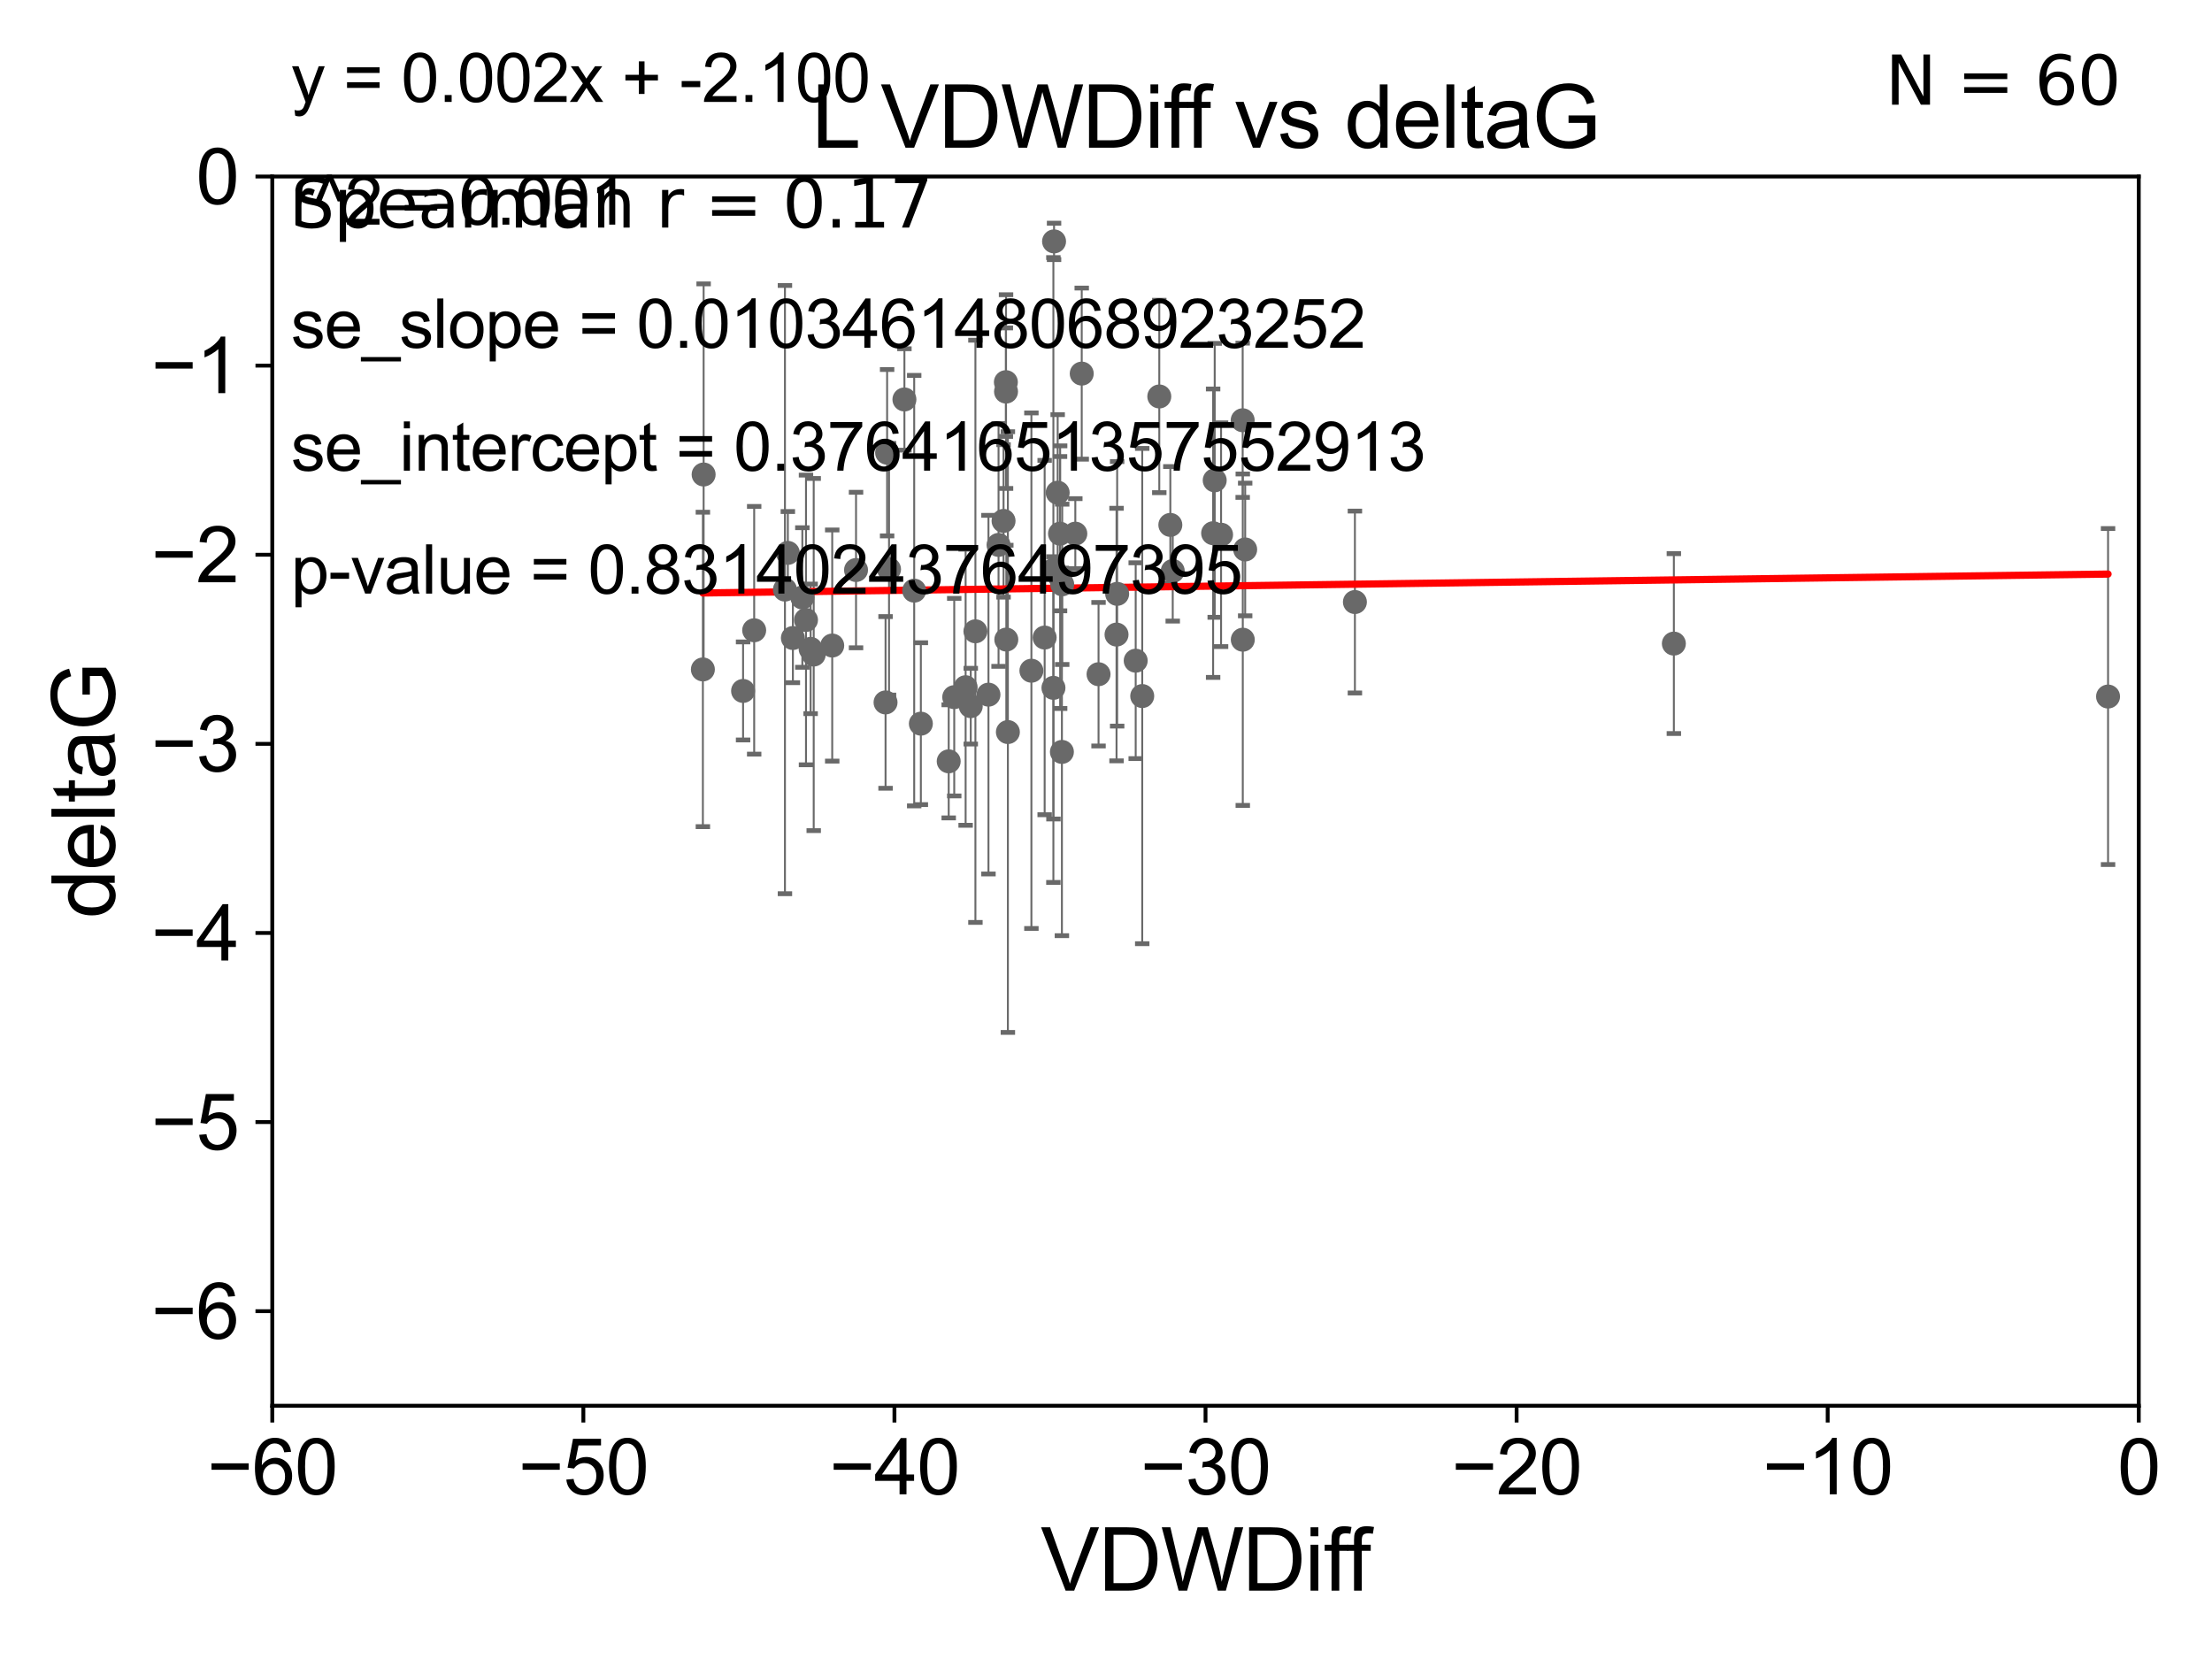 <?xml version="1.0" encoding="utf-8" standalone="no"?>
<!DOCTYPE svg PUBLIC "-//W3C//DTD SVG 1.1//EN"
  "http://www.w3.org/Graphics/SVG/1.1/DTD/svg11.dtd">
<svg xmlns:xlink="http://www.w3.org/1999/xlink" width="460.8pt" height="345.6pt" viewBox="0 0 460.8 345.6" xmlns="http://www.w3.org/2000/svg" version="1.1">
 <defs>
  <style type="text/css">*{stroke-linejoin: round; stroke-linecap: butt}</style>
 </defs>
 <g id="figure_1">
  <g id="patch_1">
   <path d="M 0 345.6 
L 460.8 345.6 
L 460.8 0 
L 0 0 
z
" style="fill: #ffffff"/>
  </g>
  <g id="axes_1">
   <g id="patch_2">
    <path d="M 56.72 292.84 
L 445.545 292.84 
L 445.545 36.775 
L 56.72 36.775 
z
" style="fill: #ffffff"/>
   </g>
   <g id="PathCollection_1">
    <defs>
     <path id="me354c7ee6c" d="M 0 1.118 
C 0.297 1.118 0.581 1 0.791 0.791 
C 1 0.581 1.118 0.297 1.118 0 
C 1.118 -0.297 1 -0.581 0.791 -0.791 
C 0.581 -1 0.297 -1.118 0 -1.118 
C -0.297 -1.118 -0.581 -1 -0.791 -0.791 
C -1 -0.581 -1.118 -0.297 -1.118 0 
C -1.118 0.297 -1 0.581 -0.791 0.791 
C -0.581 1 -0.297 1.118 0 1.118 
z
" style="stroke: #696969"/>
    </defs>
    <g clip-path="url(#pae216bec59)">
     <use xlink:href="#me354c7ee6c" x="173.367" y="134.477" style="fill: #696969; stroke: #696969"/>
     <use xlink:href="#me354c7ee6c" x="154.797" y="143.934" style="fill: #696969; stroke: #696969"/>
     <use xlink:href="#me354c7ee6c" x="169.511" y="136.355" style="fill: #696969; stroke: #696969"/>
     <use xlink:href="#me354c7ee6c" x="165.172" y="132.909" style="fill: #696969; stroke: #696969"/>
     <use xlink:href="#me354c7ee6c" x="167.144" y="124.472" style="fill: #696969; stroke: #696969"/>
     <use xlink:href="#me354c7ee6c" x="198.784" y="145.23" style="fill: #696969; stroke: #696969"/>
     <use xlink:href="#me354c7ee6c" x="167.904" y="129.151" style="fill: #696969; stroke: #696969"/>
     <use xlink:href="#me354c7ee6c" x="178.327" y="118.746" style="fill: #696969; stroke: #696969"/>
     <use xlink:href="#me354c7ee6c" x="157.109" y="131.298" style="fill: #696969; stroke: #696969"/>
     <use xlink:href="#me354c7ee6c" x="202.226" y="147.105" style="fill: #696969; stroke: #696969"/>
     <use xlink:href="#me354c7ee6c" x="214.86" y="139.721" style="fill: #696969; stroke: #696969"/>
     <use xlink:href="#me354c7ee6c" x="205.916" y="144.71" style="fill: #696969; stroke: #696969"/>
     <use xlink:href="#me354c7ee6c" x="220.822" y="111.174" style="fill: #696969; stroke: #696969"/>
     <use xlink:href="#me354c7ee6c" x="185.203" y="118.588" style="fill: #696969; stroke: #696969"/>
     <use xlink:href="#me354c7ee6c" x="221.278" y="121.725" style="fill: #696969; stroke: #696969"/>
     <use xlink:href="#me354c7ee6c" x="221.214" y="156.638" style="fill: #696969; stroke: #696969"/>
     <use xlink:href="#me354c7ee6c" x="439.146" y="145.102" style="fill: #696969; stroke: #696969"/>
     <use xlink:href="#me354c7ee6c" x="232.594" y="132.193" style="fill: #696969; stroke: #696969"/>
     <use xlink:href="#me354c7ee6c" x="228.847" y="140.453" style="fill: #696969; stroke: #696969"/>
     <use xlink:href="#me354c7ee6c" x="241.501" y="82.591" style="fill: #696969; stroke: #696969"/>
     <use xlink:href="#me354c7ee6c" x="225.345" y="77.828" style="fill: #696969; stroke: #696969"/>
     <use xlink:href="#me354c7ee6c" x="146.579" y="98.847" style="fill: #696969; stroke: #696969"/>
     <use xlink:href="#me354c7ee6c" x="209.575" y="81.574" style="fill: #696969; stroke: #696969"/>
     <use xlink:href="#me354c7ee6c" x="209.059" y="108.512" style="fill: #696969; stroke: #696969"/>
     <use xlink:href="#me354c7ee6c" x="184.802" y="94.308" style="fill: #696969; stroke: #696969"/>
     <use xlink:href="#me354c7ee6c" x="163.517" y="122.821" style="fill: #696969; stroke: #696969"/>
     <use xlink:href="#me354c7ee6c" x="164.123" y="115.177" style="fill: #696969; stroke: #696969"/>
     <use xlink:href="#me354c7ee6c" x="201.158" y="143.164" style="fill: #696969; stroke: #696969"/>
     <use xlink:href="#me354c7ee6c" x="243.803" y="109.347" style="fill: #696969; stroke: #696969"/>
     <use xlink:href="#me354c7ee6c" x="190.443" y="123.041" style="fill: #696969; stroke: #696969"/>
     <use xlink:href="#me354c7ee6c" x="252.716" y="111.075" style="fill: #696969; stroke: #696969"/>
     <use xlink:href="#me354c7ee6c" x="220.334" y="102.633" style="fill: #696969; stroke: #696969"/>
     <use xlink:href="#me354c7ee6c" x="168.869" y="135.173" style="fill: #696969; stroke: #696969"/>
     <use xlink:href="#me354c7ee6c" x="258.874" y="87.548" style="fill: #696969; stroke: #696969"/>
     <use xlink:href="#me354c7ee6c" x="209.542" y="79.61" style="fill: #696969; stroke: #696969"/>
     <use xlink:href="#me354c7ee6c" x="244.303" y="118.947" style="fill: #696969; stroke: #696969"/>
     <use xlink:href="#me354c7ee6c" x="258.896" y="133.262" style="fill: #696969; stroke: #696969"/>
     <use xlink:href="#me354c7ee6c" x="209.633" y="133.234" style="fill: #696969; stroke: #696969"/>
     <use xlink:href="#me354c7ee6c" x="146.423" y="139.456" style="fill: #696969; stroke: #696969"/>
     <use xlink:href="#me354c7ee6c" x="203.198" y="131.513" style="fill: #696969; stroke: #696969"/>
     <use xlink:href="#me354c7ee6c" x="219.579" y="50.288" style="fill: #696969; stroke: #696969"/>
     <use xlink:href="#me354c7ee6c" x="197.634" y="158.601" style="fill: #696969; stroke: #696969"/>
     <use xlink:href="#me354c7ee6c" x="188.407" y="83.215" style="fill: #696969; stroke: #696969"/>
     <use xlink:href="#me354c7ee6c" x="348.696" y="134.073" style="fill: #696969; stroke: #696969"/>
     <use xlink:href="#me354c7ee6c" x="254.373" y="111.39" style="fill: #696969; stroke: #696969"/>
     <use xlink:href="#me354c7ee6c" x="237.947" y="145.002" style="fill: #696969; stroke: #696969"/>
     <use xlink:href="#me354c7ee6c" x="217.621" y="132.814" style="fill: #696969; stroke: #696969"/>
     <use xlink:href="#me354c7ee6c" x="219.454" y="143.294" style="fill: #696969; stroke: #696969"/>
     <use xlink:href="#me354c7ee6c" x="184.476" y="146.328" style="fill: #696969; stroke: #696969"/>
     <use xlink:href="#me354c7ee6c" x="259.393" y="114.464" style="fill: #696969; stroke: #696969"/>
     <use xlink:href="#me354c7ee6c" x="191.832" y="150.753" style="fill: #696969; stroke: #696969"/>
     <use xlink:href="#me354c7ee6c" x="236.587" y="137.634" style="fill: #696969; stroke: #696969"/>
     <use xlink:href="#me354c7ee6c" x="282.251" y="125.417" style="fill: #696969; stroke: #696969"/>
     <use xlink:href="#me354c7ee6c" x="224.009" y="111.173" style="fill: #696969; stroke: #696969"/>
     <use xlink:href="#me354c7ee6c" x="219.439" y="118.738" style="fill: #696969; stroke: #696969"/>
     <use xlink:href="#me354c7ee6c" x="253.046" y="100.063" style="fill: #696969; stroke: #696969"/>
     <use xlink:href="#me354c7ee6c" x="220.848" y="120.238" style="fill: #696969; stroke: #696969"/>
     <use xlink:href="#me354c7ee6c" x="208.016" y="113.516" style="fill: #696969; stroke: #696969"/>
     <use xlink:href="#me354c7ee6c" x="232.724" y="123.712" style="fill: #696969; stroke: #696969"/>
     <use xlink:href="#me354c7ee6c" x="209.96" y="152.5" style="fill: #696969; stroke: #696969"/>
    </g>
   </g>
   <g id="matplotlib.axis_1">
    <g id="xtick_1">
     <g id="line2d_1">
      <defs>
       <path id="me47471b76a" d="M 0 0 
L 0 3.5 
" style="stroke: #000000; stroke-width: 0.8"/>
      </defs>
      <g>
       <use xlink:href="#me47471b76a" x="56.72" y="292.84" style="stroke: #000000; stroke-width: 0.8"/>
      </g>
     </g>
     <g id="text_1">
      <!-- −60 -->
      <g transform="translate(43.15 311.293)scale(0.16 -0.16)">
       <defs>
        <path id="ArialMT-2212" d="M 3381 1997 
L 356 1997 
L 356 2522 
L 3381 2522 
L 3381 1997 
z
" transform="scale(0.016)"/>
        <path id="ArialMT-36" d="M 3184 3459 
L 2625 3416 
Q 2550 3747 2413 3897 
Q 2184 4138 1850 4138 
Q 1581 4138 1378 3988 
Q 1113 3794 959 3422 
Q 806 3050 800 2363 
Q 1003 2672 1297 2822 
Q 1591 2972 1913 2972 
Q 2475 2972 2870 2558 
Q 3266 2144 3266 1488 
Q 3266 1056 3080 686 
Q 2894 316 2569 119 
Q 2244 -78 1831 -78 
Q 1128 -78 684 439 
Q 241 956 241 2144 
Q 241 3472 731 4075 
Q 1159 4600 1884 4600 
Q 2425 4600 2770 4297 
Q 3116 3994 3184 3459 
z
M 888 1484 
Q 888 1194 1011 928 
Q 1134 663 1356 523 
Q 1578 384 1822 384 
Q 2178 384 2434 671 
Q 2691 959 2691 1453 
Q 2691 1928 2437 2201 
Q 2184 2475 1800 2475 
Q 1419 2475 1153 2201 
Q 888 1928 888 1484 
z
" transform="scale(0.016)"/>
        <path id="ArialMT-30" d="M 266 2259 
Q 266 3072 433 3567 
Q 600 4063 929 4331 
Q 1259 4600 1759 4600 
Q 2128 4600 2406 4451 
Q 2684 4303 2865 4023 
Q 3047 3744 3150 3342 
Q 3253 2941 3253 2259 
Q 3253 1453 3087 958 
Q 2922 463 2592 192 
Q 2263 -78 1759 -78 
Q 1097 -78 719 397 
Q 266 969 266 2259 
z
M 844 2259 
Q 844 1131 1108 757 
Q 1372 384 1759 384 
Q 2147 384 2411 759 
Q 2675 1134 2675 2259 
Q 2675 3391 2411 3762 
Q 2147 4134 1753 4134 
Q 1366 4134 1134 3806 
Q 844 3388 844 2259 
z
" transform="scale(0.016)"/>
       </defs>
       <use xlink:href="#ArialMT-2212"/>
       <use xlink:href="#ArialMT-36" x="58.398"/>
       <use xlink:href="#ArialMT-30" x="114.014"/>
      </g>
     </g>
    </g>
    <g id="xtick_2">
     <g id="line2d_2">
      <g>
       <use xlink:href="#me47471b76a" x="121.524" y="292.84" style="stroke: #000000; stroke-width: 0.8"/>
      </g>
     </g>
     <g id="text_2">
      <!-- −50 -->
      <g transform="translate(107.954 311.293)scale(0.16 -0.16)">
       <defs>
        <path id="ArialMT-35" d="M 266 1200 
L 856 1250 
Q 922 819 1161 601 
Q 1400 384 1738 384 
Q 2144 384 2425 690 
Q 2706 997 2706 1503 
Q 2706 1984 2436 2262 
Q 2166 2541 1728 2541 
Q 1456 2541 1237 2417 
Q 1019 2294 894 2097 
L 366 2166 
L 809 4519 
L 3088 4519 
L 3088 3981 
L 1259 3981 
L 1013 2750 
Q 1425 3038 1878 3038 
Q 2478 3038 2890 2622 
Q 3303 2206 3303 1553 
Q 3303 931 2941 478 
Q 2500 -78 1738 -78 
Q 1113 -78 717 272 
Q 322 622 266 1200 
z
" transform="scale(0.016)"/>
       </defs>
       <use xlink:href="#ArialMT-2212"/>
       <use xlink:href="#ArialMT-35" x="58.398"/>
       <use xlink:href="#ArialMT-30" x="114.014"/>
      </g>
     </g>
    </g>
    <g id="xtick_3">
     <g id="line2d_3">
      <g>
       <use xlink:href="#me47471b76a" x="186.328" y="292.84" style="stroke: #000000; stroke-width: 0.8"/>
      </g>
     </g>
     <g id="text_3">
      <!-- −40 -->
      <g transform="translate(172.758 311.293)scale(0.16 -0.16)">
       <defs>
        <path id="ArialMT-34" d="M 2069 0 
L 2069 1097 
L 81 1097 
L 81 1613 
L 2172 4581 
L 2631 4581 
L 2631 1613 
L 3250 1613 
L 3250 1097 
L 2631 1097 
L 2631 0 
L 2069 0 
z
M 2069 1613 
L 2069 3678 
L 634 1613 
L 2069 1613 
z
" transform="scale(0.016)"/>
       </defs>
       <use xlink:href="#ArialMT-2212"/>
       <use xlink:href="#ArialMT-34" x="58.398"/>
       <use xlink:href="#ArialMT-30" x="114.014"/>
      </g>
     </g>
    </g>
    <g id="xtick_4">
     <g id="line2d_4">
      <g>
       <use xlink:href="#me47471b76a" x="251.132" y="292.84" style="stroke: #000000; stroke-width: 0.8"/>
      </g>
     </g>
     <g id="text_4">
      <!-- −30 -->
      <g transform="translate(237.562 311.293)scale(0.16 -0.16)">
       <defs>
        <path id="ArialMT-33" d="M 269 1209 
L 831 1284 
Q 928 806 1161 595 
Q 1394 384 1728 384 
Q 2125 384 2398 659 
Q 2672 934 2672 1341 
Q 2672 1728 2419 1979 
Q 2166 2231 1775 2231 
Q 1616 2231 1378 2169 
L 1441 2663 
Q 1497 2656 1531 2656 
Q 1891 2656 2178 2843 
Q 2466 3031 2466 3422 
Q 2466 3731 2256 3934 
Q 2047 4138 1716 4138 
Q 1388 4138 1169 3931 
Q 950 3725 888 3313 
L 325 3413 
Q 428 3978 793 4289 
Q 1159 4600 1703 4600 
Q 2078 4600 2393 4439 
Q 2709 4278 2876 4000 
Q 3044 3722 3044 3409 
Q 3044 3113 2884 2869 
Q 2725 2625 2413 2481 
Q 2819 2388 3044 2092 
Q 3269 1797 3269 1353 
Q 3269 753 2831 336 
Q 2394 -81 1725 -81 
Q 1122 -81 723 278 
Q 325 638 269 1209 
z
" transform="scale(0.016)"/>
       </defs>
       <use xlink:href="#ArialMT-2212"/>
       <use xlink:href="#ArialMT-33" x="58.398"/>
       <use xlink:href="#ArialMT-30" x="114.014"/>
      </g>
     </g>
    </g>
    <g id="xtick_5">
     <g id="line2d_5">
      <g>
       <use xlink:href="#me47471b76a" x="315.937" y="292.84" style="stroke: #000000; stroke-width: 0.8"/>
      </g>
     </g>
     <g id="text_5">
      <!-- −20 -->
      <g transform="translate(302.367 311.293)scale(0.16 -0.16)">
       <defs>
        <path id="ArialMT-32" d="M 3222 541 
L 3222 0 
L 194 0 
Q 188 203 259 391 
Q 375 700 629 1000 
Q 884 1300 1366 1694 
Q 2113 2306 2375 2664 
Q 2638 3022 2638 3341 
Q 2638 3675 2398 3904 
Q 2159 4134 1775 4134 
Q 1369 4134 1125 3890 
Q 881 3647 878 3216 
L 300 3275 
Q 359 3922 746 4261 
Q 1134 4600 1788 4600 
Q 2447 4600 2831 4234 
Q 3216 3869 3216 3328 
Q 3216 3053 3103 2787 
Q 2991 2522 2730 2228 
Q 2469 1934 1863 1422 
Q 1356 997 1212 845 
Q 1069 694 975 541 
L 3222 541 
z
" transform="scale(0.016)"/>
       </defs>
       <use xlink:href="#ArialMT-2212"/>
       <use xlink:href="#ArialMT-32" x="58.398"/>
       <use xlink:href="#ArialMT-30" x="114.014"/>
      </g>
     </g>
    </g>
    <g id="xtick_6">
     <g id="line2d_6">
      <g>
       <use xlink:href="#me47471b76a" x="380.741" y="292.84" style="stroke: #000000; stroke-width: 0.8"/>
      </g>
     </g>
     <g id="text_6">
      <!-- −10 -->
      <g transform="translate(367.171 311.293)scale(0.16 -0.16)">
       <defs>
        <path id="ArialMT-31" d="M 2384 0 
L 1822 0 
L 1822 3584 
Q 1619 3391 1289 3197 
Q 959 3003 697 2906 
L 697 3450 
Q 1169 3672 1522 3987 
Q 1875 4303 2022 4600 
L 2384 4600 
L 2384 0 
z
" transform="scale(0.016)"/>
       </defs>
       <use xlink:href="#ArialMT-2212"/>
       <use xlink:href="#ArialMT-31" x="58.398"/>
       <use xlink:href="#ArialMT-30" x="114.014"/>
      </g>
     </g>
    </g>
    <g id="xtick_7">
     <g id="line2d_7">
      <g>
       <use xlink:href="#me47471b76a" x="445.545" y="292.84" style="stroke: #000000; stroke-width: 0.8"/>
      </g>
     </g>
     <g id="text_7">
      <!-- 0 -->
      <g transform="translate(441.096 311.293)scale(0.16 -0.16)">
       <use xlink:href="#ArialMT-30"/>
      </g>
     </g>
    </g>
    <g id="text_8">
     <!-- VDWDiff -->
     <g transform="translate(216.792 331.357)scale(0.18 -0.18)">
      <defs>
       <path id="ArialMT-56" d="M 1803 0 
L 28 4581 
L 684 4581 
L 1875 1253 
Q 2019 853 2116 503 
Q 2222 878 2363 1253 
L 3600 4581 
L 4219 4581 
L 2425 0 
L 1803 0 
z
" transform="scale(0.016)"/>
       <path id="ArialMT-44" d="M 494 0 
L 494 4581 
L 2072 4581 
Q 2606 4581 2888 4516 
Q 3281 4425 3559 4188 
Q 3922 3881 4101 3404 
Q 4281 2928 4281 2316 
Q 4281 1794 4159 1391 
Q 4038 988 3847 723 
Q 3656 459 3429 307 
Q 3203 156 2883 78 
Q 2563 0 2147 0 
L 494 0 
z
M 1100 541 
L 2078 541 
Q 2531 541 2789 625 
Q 3047 709 3200 863 
Q 3416 1078 3536 1442 
Q 3656 1806 3656 2325 
Q 3656 3044 3420 3430 
Q 3184 3816 2847 3947 
Q 2603 4041 2063 4041 
L 1100 4041 
L 1100 541 
z
" transform="scale(0.016)"/>
       <path id="ArialMT-57" d="M 1294 0 
L 78 4581 
L 700 4581 
L 1397 1578 
Q 1509 1106 1591 641 
Q 1766 1375 1797 1488 
L 2669 4581 
L 3400 4581 
L 4056 2263 
Q 4303 1400 4413 641 
Q 4500 1075 4641 1638 
L 5359 4581 
L 5969 4581 
L 4713 0 
L 4128 0 
L 3163 3491 
Q 3041 3928 3019 4028 
Q 2947 3713 2884 3491 
L 1913 0 
L 1294 0 
z
" transform="scale(0.016)"/>
       <path id="ArialMT-69" d="M 425 3934 
L 425 4581 
L 988 4581 
L 988 3934 
L 425 3934 
z
M 425 0 
L 425 3319 
L 988 3319 
L 988 0 
L 425 0 
z
" transform="scale(0.016)"/>
       <path id="ArialMT-66" d="M 556 0 
L 556 2881 
L 59 2881 
L 59 3319 
L 556 3319 
L 556 3672 
Q 556 4006 616 4169 
Q 697 4388 901 4523 
Q 1106 4659 1475 4659 
Q 1713 4659 2000 4603 
L 1916 4113 
Q 1741 4144 1584 4144 
Q 1328 4144 1222 4034 
Q 1116 3925 1116 3625 
L 1116 3319 
L 1763 3319 
L 1763 2881 
L 1116 2881 
L 1116 0 
L 556 0 
z
" transform="scale(0.016)"/>
      </defs>
      <use xlink:href="#ArialMT-56"/>
      <use xlink:href="#ArialMT-44" x="66.699"/>
      <use xlink:href="#ArialMT-57" x="138.916"/>
      <use xlink:href="#ArialMT-44" x="233.301"/>
      <use xlink:href="#ArialMT-69" x="305.518"/>
      <use xlink:href="#ArialMT-66" x="327.734"/>
      <use xlink:href="#ArialMT-66" x="353.768"/>
     </g>
    </g>
   </g>
   <g id="matplotlib.axis_2">
    <g id="ytick_1">
     <g id="line2d_8">
      <defs>
       <path id="m79a68793e2" d="M 0 0 
L -3.5 0 
" style="stroke: #000000; stroke-width: 0.8"/>
      </defs>
      <g>
       <use xlink:href="#m79a68793e2" x="56.72" y="273.143" style="stroke: #000000; stroke-width: 0.8"/>
      </g>
     </g>
     <g id="text_9">
      <!-- −6 -->
      <g transform="translate(31.477 278.869)scale(0.16 -0.16)">
       <use xlink:href="#ArialMT-2212"/>
       <use xlink:href="#ArialMT-36" x="58.398"/>
      </g>
     </g>
    </g>
    <g id="ytick_2">
     <g id="line2d_9">
      <g>
       <use xlink:href="#m79a68793e2" x="56.72" y="233.748" style="stroke: #000000; stroke-width: 0.8"/>
      </g>
     </g>
     <g id="text_10">
      <!-- −5 -->
      <g transform="translate(31.477 239.474)scale(0.16 -0.16)">
       <use xlink:href="#ArialMT-2212"/>
       <use xlink:href="#ArialMT-35" x="58.398"/>
      </g>
     </g>
    </g>
    <g id="ytick_3">
     <g id="line2d_10">
      <g>
       <use xlink:href="#m79a68793e2" x="56.72" y="194.353" style="stroke: #000000; stroke-width: 0.8"/>
      </g>
     </g>
     <g id="text_11">
      <!-- −4 -->
      <g transform="translate(31.477 200.08)scale(0.16 -0.16)">
       <use xlink:href="#ArialMT-2212"/>
       <use xlink:href="#ArialMT-34" x="58.398"/>
      </g>
     </g>
    </g>
    <g id="ytick_4">
     <g id="line2d_11">
      <g>
       <use xlink:href="#m79a68793e2" x="56.72" y="154.959" style="stroke: #000000; stroke-width: 0.8"/>
      </g>
     </g>
     <g id="text_12">
      <!-- −3 -->
      <g transform="translate(31.477 160.685)scale(0.16 -0.16)">
       <use xlink:href="#ArialMT-2212"/>
       <use xlink:href="#ArialMT-33" x="58.398"/>
      </g>
     </g>
    </g>
    <g id="ytick_5">
     <g id="line2d_12">
      <g>
       <use xlink:href="#m79a68793e2" x="56.72" y="115.564" style="stroke: #000000; stroke-width: 0.8"/>
      </g>
     </g>
     <g id="text_13">
      <!-- −2 -->
      <g transform="translate(31.477 121.29)scale(0.16 -0.16)">
       <use xlink:href="#ArialMT-2212"/>
       <use xlink:href="#ArialMT-32" x="58.398"/>
      </g>
     </g>
    </g>
    <g id="ytick_6">
     <g id="line2d_13">
      <g>
       <use xlink:href="#m79a68793e2" x="56.72" y="76.17" style="stroke: #000000; stroke-width: 0.8"/>
      </g>
     </g>
     <g id="text_14">
      <!-- −1 -->
      <g transform="translate(31.477 81.896)scale(0.16 -0.16)">
       <use xlink:href="#ArialMT-2212"/>
       <use xlink:href="#ArialMT-31" x="58.398"/>
      </g>
     </g>
    </g>
    <g id="ytick_7">
     <g id="line2d_14">
      <g>
       <use xlink:href="#m79a68793e2" x="56.72" y="36.775" style="stroke: #000000; stroke-width: 0.8"/>
      </g>
     </g>
     <g id="text_15">
      <!-- 0 -->
      <g transform="translate(40.822 42.501)scale(0.16 -0.16)">
       <use xlink:href="#ArialMT-30"/>
      </g>
     </g>
    </g>
    <g id="text_16">
     <!-- deltaG -->
     <g transform="translate(23.9 191.322)rotate(-90)scale(0.18 -0.18)">
      <defs>
       <path id="ArialMT-64" d="M 2575 0 
L 2575 419 
Q 2259 -75 1647 -75 
Q 1250 -75 917 144 
Q 584 363 401 755 
Q 219 1147 219 1656 
Q 219 2153 384 2558 
Q 550 2963 881 3178 
Q 1213 3394 1622 3394 
Q 1922 3394 2156 3267 
Q 2391 3141 2538 2938 
L 2538 4581 
L 3097 4581 
L 3097 0 
L 2575 0 
z
M 797 1656 
Q 797 1019 1065 703 
Q 1334 388 1700 388 
Q 2069 388 2326 689 
Q 2584 991 2584 1609 
Q 2584 2291 2321 2609 
Q 2059 2928 1675 2928 
Q 1300 2928 1048 2622 
Q 797 2316 797 1656 
z
" transform="scale(0.016)"/>
       <path id="ArialMT-65" d="M 2694 1069 
L 3275 997 
Q 3138 488 2766 206 
Q 2394 -75 1816 -75 
Q 1088 -75 661 373 
Q 234 822 234 1631 
Q 234 2469 665 2931 
Q 1097 3394 1784 3394 
Q 2450 3394 2872 2941 
Q 3294 2488 3294 1666 
Q 3294 1616 3291 1516 
L 816 1516 
Q 847 969 1125 678 
Q 1403 388 1819 388 
Q 2128 388 2347 550 
Q 2566 713 2694 1069 
z
M 847 1978 
L 2700 1978 
Q 2663 2397 2488 2606 
Q 2219 2931 1791 2931 
Q 1403 2931 1139 2672 
Q 875 2413 847 1978 
z
" transform="scale(0.016)"/>
       <path id="ArialMT-6c" d="M 409 0 
L 409 4581 
L 972 4581 
L 972 0 
L 409 0 
z
" transform="scale(0.016)"/>
       <path id="ArialMT-74" d="M 1650 503 
L 1731 6 
Q 1494 -44 1306 -44 
Q 1000 -44 831 53 
Q 663 150 594 308 
Q 525 466 525 972 
L 525 2881 
L 113 2881 
L 113 3319 
L 525 3319 
L 525 4141 
L 1084 4478 
L 1084 3319 
L 1650 3319 
L 1650 2881 
L 1084 2881 
L 1084 941 
Q 1084 700 1114 631 
Q 1144 563 1211 522 
Q 1278 481 1403 481 
Q 1497 481 1650 503 
z
" transform="scale(0.016)"/>
       <path id="ArialMT-61" d="M 2588 409 
Q 2275 144 1986 34 
Q 1697 -75 1366 -75 
Q 819 -75 525 192 
Q 231 459 231 875 
Q 231 1119 342 1320 
Q 453 1522 633 1644 
Q 813 1766 1038 1828 
Q 1203 1872 1538 1913 
Q 2219 1994 2541 2106 
Q 2544 2222 2544 2253 
Q 2544 2597 2384 2738 
Q 2169 2928 1744 2928 
Q 1347 2928 1158 2789 
Q 969 2650 878 2297 
L 328 2372 
Q 403 2725 575 2942 
Q 747 3159 1072 3276 
Q 1397 3394 1825 3394 
Q 2250 3394 2515 3294 
Q 2781 3194 2906 3042 
Q 3031 2891 3081 2659 
Q 3109 2516 3109 2141 
L 3109 1391 
Q 3109 606 3145 398 
Q 3181 191 3288 0 
L 2700 0 
Q 2613 175 2588 409 
z
M 2541 1666 
Q 2234 1541 1622 1453 
Q 1275 1403 1131 1340 
Q 988 1278 909 1158 
Q 831 1038 831 891 
Q 831 666 1001 516 
Q 1172 366 1500 366 
Q 1825 366 2078 508 
Q 2331 650 2450 897 
Q 2541 1088 2541 1459 
L 2541 1666 
z
" transform="scale(0.016)"/>
       <path id="ArialMT-47" d="M 2638 1797 
L 2638 2334 
L 4578 2338 
L 4578 638 
Q 4131 281 3656 101 
Q 3181 -78 2681 -78 
Q 2006 -78 1454 211 
Q 903 500 622 1047 
Q 341 1594 341 2269 
Q 341 2938 620 3517 
Q 900 4097 1425 4378 
Q 1950 4659 2634 4659 
Q 3131 4659 3532 4498 
Q 3934 4338 4162 4050 
Q 4391 3763 4509 3300 
L 3963 3150 
Q 3859 3500 3706 3700 
Q 3553 3900 3268 4020 
Q 2984 4141 2638 4141 
Q 2222 4141 1919 4014 
Q 1616 3888 1430 3681 
Q 1244 3475 1141 3228 
Q 966 2803 966 2306 
Q 966 1694 1177 1281 
Q 1388 869 1791 669 
Q 2194 469 2647 469 
Q 3041 469 3416 620 
Q 3791 772 3984 944 
L 3984 1797 
L 2638 1797 
z
" transform="scale(0.016)"/>
      </defs>
      <use xlink:href="#ArialMT-64"/>
      <use xlink:href="#ArialMT-65" x="55.615"/>
      <use xlink:href="#ArialMT-6c" x="111.23"/>
      <use xlink:href="#ArialMT-74" x="133.447"/>
      <use xlink:href="#ArialMT-61" x="161.23"/>
      <use xlink:href="#ArialMT-47" x="216.846"/>
     </g>
    </g>
   </g>
   <g id="LineCollection_1">
    <path d="M 173.367 158.551 
L 173.367 110.403 
" clip-path="url(#pae216bec59)" style="fill: none; stroke: #696969; stroke-width: 0.4"/>
    <path d="M 154.797 154.143 
L 154.797 133.724 
" clip-path="url(#pae216bec59)" style="fill: none; stroke: #696969; stroke-width: 0.4"/>
    <path d="M 169.511 173.033 
L 169.511 99.676 
" clip-path="url(#pae216bec59)" style="fill: none; stroke: #696969; stroke-width: 0.4"/>
    <path d="M 165.172 142.215 
L 165.172 123.603 
" clip-path="url(#pae216bec59)" style="fill: none; stroke: #696969; stroke-width: 0.4"/>
    <path d="M 167.144 139.012 
L 167.144 109.931 
" clip-path="url(#pae216bec59)" style="fill: none; stroke: #696969; stroke-width: 0.4"/>
    <path d="M 198.784 165.806 
L 198.784 124.654 
" clip-path="url(#pae216bec59)" style="fill: none; stroke: #696969; stroke-width: 0.4"/>
    <path d="M 167.904 159.324 
L 167.904 98.977 
" clip-path="url(#pae216bec59)" style="fill: none; stroke: #696969; stroke-width: 0.4"/>
    <path d="M 178.327 134.945 
L 178.327 102.547 
" clip-path="url(#pae216bec59)" style="fill: none; stroke: #696969; stroke-width: 0.4"/>
    <path d="M 157.109 157.097 
L 157.109 105.499 
" clip-path="url(#pae216bec59)" style="fill: none; stroke: #696969; stroke-width: 0.4"/>
    <path d="M 202.226 154.992 
L 202.226 139.219 
" clip-path="url(#pae216bec59)" style="fill: none; stroke: #696969; stroke-width: 0.4"/>
    <path d="M 214.86 193.417 
L 214.86 86.025 
" clip-path="url(#pae216bec59)" style="fill: none; stroke: #696969; stroke-width: 0.4"/>
    <path d="M 205.916 182.067 
L 205.916 107.352 
" clip-path="url(#pae216bec59)" style="fill: none; stroke: #696969; stroke-width: 0.4"/>
    <path d="M 220.822 127.244 
L 220.822 95.105 
" clip-path="url(#pae216bec59)" style="fill: none; stroke: #696969; stroke-width: 0.4"/>
    <path d="M 185.203 144.797 
L 185.203 92.379 
" clip-path="url(#pae216bec59)" style="fill: none; stroke: #696969; stroke-width: 0.4"/>
    <path d="M 221.278 138.425 
L 221.278 105.025 
" clip-path="url(#pae216bec59)" style="fill: none; stroke: #696969; stroke-width: 0.4"/>
    <path d="M 221.214 194.918 
L 221.214 118.357 
" clip-path="url(#pae216bec59)" style="fill: none; stroke: #696969; stroke-width: 0.4"/>
    <path d="M 439.146 180.096 
L 439.146 110.107 
" clip-path="url(#pae216bec59)" style="fill: none; stroke: #696969; stroke-width: 0.4"/>
    <path d="M 232.594 158.499 
L 232.594 105.886 
" clip-path="url(#pae216bec59)" style="fill: none; stroke: #696969; stroke-width: 0.4"/>
    <path d="M 228.847 155.399 
L 228.847 125.507 
" clip-path="url(#pae216bec59)" style="fill: none; stroke: #696969; stroke-width: 0.4"/>
    <path d="M 241.501 102.628 
L 241.501 62.553 
" clip-path="url(#pae216bec59)" style="fill: none; stroke: #696969; stroke-width: 0.4"/>
    <path d="M 225.345 95.649 
L 225.345 60.008 
" clip-path="url(#pae216bec59)" style="fill: none; stroke: #696969; stroke-width: 0.4"/>
    <path d="M 146.579 138.555 
L 146.579 59.139 
" clip-path="url(#pae216bec59)" style="fill: none; stroke: #696969; stroke-width: 0.4"/>
    <path d="M 209.575 101.752 
L 209.575 61.395 
" clip-path="url(#pae216bec59)" style="fill: none; stroke: #696969; stroke-width: 0.4"/>
    <path d="M 209.059 124.394 
L 209.059 92.631 
" clip-path="url(#pae216bec59)" style="fill: none; stroke: #696969; stroke-width: 0.4"/>
    <path d="M 184.802 111.635 
L 184.802 76.98 
" clip-path="url(#pae216bec59)" style="fill: none; stroke: #696969; stroke-width: 0.4"/>
    <path d="M 163.517 186.175 
L 163.517 59.466 
" clip-path="url(#pae216bec59)" style="fill: none; stroke: #696969; stroke-width: 0.4"/>
    <path d="M 164.123 123.791 
L 164.123 106.563 
" clip-path="url(#pae216bec59)" style="fill: none; stroke: #696969; stroke-width: 0.4"/>
    <path d="M 201.158 171.922 
L 201.158 114.405 
" clip-path="url(#pae216bec59)" style="fill: none; stroke: #696969; stroke-width: 0.4"/>
    <path d="M 243.803 121.504 
L 243.803 97.189 
" clip-path="url(#pae216bec59)" style="fill: none; stroke: #696969; stroke-width: 0.4"/>
    <path d="M 190.443 167.879 
L 190.443 78.203 
" clip-path="url(#pae216bec59)" style="fill: none; stroke: #696969; stroke-width: 0.4"/>
    <path d="M 252.716 141.117 
L 252.716 81.032 
" clip-path="url(#pae216bec59)" style="fill: none; stroke: #696969; stroke-width: 0.4"/>
    <path d="M 220.334 118.887 
L 220.334 86.379 
" clip-path="url(#pae216bec59)" style="fill: none; stroke: #696969; stroke-width: 0.4"/>
    <path d="M 168.869 148.669 
L 168.869 121.676 
" clip-path="url(#pae216bec59)" style="fill: none; stroke: #696969; stroke-width: 0.4"/>
    <path d="M 258.874 103.614 
L 258.874 71.483 
" clip-path="url(#pae216bec59)" style="fill: none; stroke: #696969; stroke-width: 0.4"/>
    <path d="M 209.542 90.908 
L 209.542 68.312 
" clip-path="url(#pae216bec59)" style="fill: none; stroke: #696969; stroke-width: 0.4"/>
    <path d="M 244.303 129.381 
L 244.303 108.513 
" clip-path="url(#pae216bec59)" style="fill: none; stroke: #696969; stroke-width: 0.4"/>
    <path d="M 258.896 167.782 
L 258.896 98.741 
" clip-path="url(#pae216bec59)" style="fill: none; stroke: #696969; stroke-width: 0.4"/>
    <path d="M 209.633 152.884 
L 209.633 113.584 
" clip-path="url(#pae216bec59)" style="fill: none; stroke: #696969; stroke-width: 0.4"/>
    <path d="M 146.423 172.206 
L 146.423 106.706 
" clip-path="url(#pae216bec59)" style="fill: none; stroke: #696969; stroke-width: 0.4"/>
    <path d="M 203.198 192.152 
L 203.198 70.874 
" clip-path="url(#pae216bec59)" style="fill: none; stroke: #696969; stroke-width: 0.4"/>
    <path d="M 219.579 54.079 
L 219.579 46.497 
" clip-path="url(#pae216bec59)" style="fill: none; stroke: #696969; stroke-width: 0.4"/>
    <path d="M 197.634 170.385 
L 197.634 146.816 
" clip-path="url(#pae216bec59)" style="fill: none; stroke: #696969; stroke-width: 0.4"/>
    <path d="M 188.407 93.778 
L 188.407 72.653 
" clip-path="url(#pae216bec59)" style="fill: none; stroke: #696969; stroke-width: 0.4"/>
    <path d="M 348.696 152.809 
L 348.696 115.337 
" clip-path="url(#pae216bec59)" style="fill: none; stroke: #696969; stroke-width: 0.4"/>
    <path d="M 254.373 134.695 
L 254.373 88.084 
" clip-path="url(#pae216bec59)" style="fill: none; stroke: #696969; stroke-width: 0.4"/>
    <path d="M 237.947 196.592 
L 237.947 93.412 
" clip-path="url(#pae216bec59)" style="fill: none; stroke: #696969; stroke-width: 0.4"/>
    <path d="M 217.621 169.722 
L 217.621 95.905 
" clip-path="url(#pae216bec59)" style="fill: none; stroke: #696969; stroke-width: 0.4"/>
    <path d="M 219.454 170.616 
L 219.454 115.973 
" clip-path="url(#pae216bec59)" style="fill: none; stroke: #696969; stroke-width: 0.4"/>
    <path d="M 184.476 164.211 
L 184.476 128.446 
" clip-path="url(#pae216bec59)" style="fill: none; stroke: #696969; stroke-width: 0.4"/>
    <path d="M 259.393 128.285 
L 259.393 100.642 
" clip-path="url(#pae216bec59)" style="fill: none; stroke: #696969; stroke-width: 0.4"/>
    <path d="M 191.832 167.612 
L 191.832 133.893 
" clip-path="url(#pae216bec59)" style="fill: none; stroke: #696969; stroke-width: 0.4"/>
    <path d="M 236.587 158.031 
L 236.587 117.238 
" clip-path="url(#pae216bec59)" style="fill: none; stroke: #696969; stroke-width: 0.4"/>
    <path d="M 282.251 144.36 
L 282.251 106.473 
" clip-path="url(#pae216bec59)" style="fill: none; stroke: #696969; stroke-width: 0.4"/>
    <path d="M 224.009 118.469 
L 224.009 103.878 
" clip-path="url(#pae216bec59)" style="fill: none; stroke: #696969; stroke-width: 0.4"/>
    <path d="M 219.439 183.82 
L 219.439 53.655 
" clip-path="url(#pae216bec59)" style="fill: none; stroke: #696969; stroke-width: 0.4"/>
    <path d="M 253.046 128.594 
L 253.046 71.532 
" clip-path="url(#pae216bec59)" style="fill: none; stroke: #696969; stroke-width: 0.4"/>
    <path d="M 220.848 147.593 
L 220.848 92.883 
" clip-path="url(#pae216bec59)" style="fill: none; stroke: #696969; stroke-width: 0.4"/>
    <path d="M 208.016 138.807 
L 208.016 88.225 
" clip-path="url(#pae216bec59)" style="fill: none; stroke: #696969; stroke-width: 0.4"/>
    <path d="M 232.724 151.262 
L 232.724 96.162 
" clip-path="url(#pae216bec59)" style="fill: none; stroke: #696969; stroke-width: 0.4"/>
    <path d="M 209.96 215.072 
L 209.96 89.927 
" clip-path="url(#pae216bec59)" style="fill: none; stroke: #696969; stroke-width: 0.4"/>
   </g>
   <g id="line2d_15">
    <defs>
     <path id="m489601003e" d="M 1.5 0 
L -1.5 -0 
" style="stroke: #696969"/>
    </defs>
    <g clip-path="url(#pae216bec59)">
     <use xlink:href="#m489601003e" x="173.367" y="158.551" style="fill: #696969; stroke: #696969"/>
     <use xlink:href="#m489601003e" x="154.797" y="154.143" style="fill: #696969; stroke: #696969"/>
     <use xlink:href="#m489601003e" x="169.511" y="173.033" style="fill: #696969; stroke: #696969"/>
     <use xlink:href="#m489601003e" x="165.172" y="142.215" style="fill: #696969; stroke: #696969"/>
     <use xlink:href="#m489601003e" x="167.144" y="139.012" style="fill: #696969; stroke: #696969"/>
     <use xlink:href="#m489601003e" x="198.784" y="165.806" style="fill: #696969; stroke: #696969"/>
     <use xlink:href="#m489601003e" x="167.904" y="159.324" style="fill: #696969; stroke: #696969"/>
     <use xlink:href="#m489601003e" x="178.327" y="134.945" style="fill: #696969; stroke: #696969"/>
     <use xlink:href="#m489601003e" x="157.109" y="157.097" style="fill: #696969; stroke: #696969"/>
     <use xlink:href="#m489601003e" x="202.226" y="154.992" style="fill: #696969; stroke: #696969"/>
     <use xlink:href="#m489601003e" x="214.86" y="193.417" style="fill: #696969; stroke: #696969"/>
     <use xlink:href="#m489601003e" x="205.916" y="182.067" style="fill: #696969; stroke: #696969"/>
     <use xlink:href="#m489601003e" x="220.822" y="127.244" style="fill: #696969; stroke: #696969"/>
     <use xlink:href="#m489601003e" x="185.203" y="144.797" style="fill: #696969; stroke: #696969"/>
     <use xlink:href="#m489601003e" x="221.278" y="138.425" style="fill: #696969; stroke: #696969"/>
     <use xlink:href="#m489601003e" x="221.214" y="194.918" style="fill: #696969; stroke: #696969"/>
     <use xlink:href="#m489601003e" x="439.146" y="180.096" style="fill: #696969; stroke: #696969"/>
     <use xlink:href="#m489601003e" x="232.594" y="158.499" style="fill: #696969; stroke: #696969"/>
     <use xlink:href="#m489601003e" x="228.847" y="155.399" style="fill: #696969; stroke: #696969"/>
     <use xlink:href="#m489601003e" x="241.501" y="102.628" style="fill: #696969; stroke: #696969"/>
     <use xlink:href="#m489601003e" x="225.345" y="95.649" style="fill: #696969; stroke: #696969"/>
     <use xlink:href="#m489601003e" x="146.579" y="138.555" style="fill: #696969; stroke: #696969"/>
     <use xlink:href="#m489601003e" x="209.575" y="101.752" style="fill: #696969; stroke: #696969"/>
     <use xlink:href="#m489601003e" x="209.059" y="124.394" style="fill: #696969; stroke: #696969"/>
     <use xlink:href="#m489601003e" x="184.802" y="111.635" style="fill: #696969; stroke: #696969"/>
     <use xlink:href="#m489601003e" x="163.517" y="186.175" style="fill: #696969; stroke: #696969"/>
     <use xlink:href="#m489601003e" x="164.123" y="123.791" style="fill: #696969; stroke: #696969"/>
     <use xlink:href="#m489601003e" x="201.158" y="171.922" style="fill: #696969; stroke: #696969"/>
     <use xlink:href="#m489601003e" x="243.803" y="121.504" style="fill: #696969; stroke: #696969"/>
     <use xlink:href="#m489601003e" x="190.443" y="167.879" style="fill: #696969; stroke: #696969"/>
     <use xlink:href="#m489601003e" x="252.716" y="141.117" style="fill: #696969; stroke: #696969"/>
     <use xlink:href="#m489601003e" x="220.334" y="118.887" style="fill: #696969; stroke: #696969"/>
     <use xlink:href="#m489601003e" x="168.869" y="148.669" style="fill: #696969; stroke: #696969"/>
     <use xlink:href="#m489601003e" x="258.874" y="103.614" style="fill: #696969; stroke: #696969"/>
     <use xlink:href="#m489601003e" x="209.542" y="90.908" style="fill: #696969; stroke: #696969"/>
     <use xlink:href="#m489601003e" x="244.303" y="129.381" style="fill: #696969; stroke: #696969"/>
     <use xlink:href="#m489601003e" x="258.896" y="167.782" style="fill: #696969; stroke: #696969"/>
     <use xlink:href="#m489601003e" x="209.633" y="152.884" style="fill: #696969; stroke: #696969"/>
     <use xlink:href="#m489601003e" x="146.423" y="172.206" style="fill: #696969; stroke: #696969"/>
     <use xlink:href="#m489601003e" x="203.198" y="192.152" style="fill: #696969; stroke: #696969"/>
     <use xlink:href="#m489601003e" x="219.579" y="54.079" style="fill: #696969; stroke: #696969"/>
     <use xlink:href="#m489601003e" x="197.634" y="170.385" style="fill: #696969; stroke: #696969"/>
     <use xlink:href="#m489601003e" x="188.407" y="93.778" style="fill: #696969; stroke: #696969"/>
     <use xlink:href="#m489601003e" x="348.696" y="152.809" style="fill: #696969; stroke: #696969"/>
     <use xlink:href="#m489601003e" x="254.373" y="134.695" style="fill: #696969; stroke: #696969"/>
     <use xlink:href="#m489601003e" x="237.947" y="196.592" style="fill: #696969; stroke: #696969"/>
     <use xlink:href="#m489601003e" x="217.621" y="169.722" style="fill: #696969; stroke: #696969"/>
     <use xlink:href="#m489601003e" x="219.454" y="170.616" style="fill: #696969; stroke: #696969"/>
     <use xlink:href="#m489601003e" x="184.476" y="164.211" style="fill: #696969; stroke: #696969"/>
     <use xlink:href="#m489601003e" x="259.393" y="128.285" style="fill: #696969; stroke: #696969"/>
     <use xlink:href="#m489601003e" x="191.832" y="167.612" style="fill: #696969; stroke: #696969"/>
     <use xlink:href="#m489601003e" x="236.587" y="158.031" style="fill: #696969; stroke: #696969"/>
     <use xlink:href="#m489601003e" x="282.251" y="144.36" style="fill: #696969; stroke: #696969"/>
     <use xlink:href="#m489601003e" x="224.009" y="118.469" style="fill: #696969; stroke: #696969"/>
     <use xlink:href="#m489601003e" x="219.439" y="183.82" style="fill: #696969; stroke: #696969"/>
     <use xlink:href="#m489601003e" x="253.046" y="128.594" style="fill: #696969; stroke: #696969"/>
     <use xlink:href="#m489601003e" x="220.848" y="147.593" style="fill: #696969; stroke: #696969"/>
     <use xlink:href="#m489601003e" x="208.016" y="138.807" style="fill: #696969; stroke: #696969"/>
     <use xlink:href="#m489601003e" x="232.724" y="151.262" style="fill: #696969; stroke: #696969"/>
     <use xlink:href="#m489601003e" x="209.96" y="215.072" style="fill: #696969; stroke: #696969"/>
    </g>
   </g>
   <g id="line2d_16">
    <g clip-path="url(#pae216bec59)">
     <use xlink:href="#m489601003e" x="173.367" y="110.403" style="fill: #696969; stroke: #696969"/>
     <use xlink:href="#m489601003e" x="154.797" y="133.724" style="fill: #696969; stroke: #696969"/>
     <use xlink:href="#m489601003e" x="169.511" y="99.676" style="fill: #696969; stroke: #696969"/>
     <use xlink:href="#m489601003e" x="165.172" y="123.603" style="fill: #696969; stroke: #696969"/>
     <use xlink:href="#m489601003e" x="167.144" y="109.931" style="fill: #696969; stroke: #696969"/>
     <use xlink:href="#m489601003e" x="198.784" y="124.654" style="fill: #696969; stroke: #696969"/>
     <use xlink:href="#m489601003e" x="167.904" y="98.977" style="fill: #696969; stroke: #696969"/>
     <use xlink:href="#m489601003e" x="178.327" y="102.547" style="fill: #696969; stroke: #696969"/>
     <use xlink:href="#m489601003e" x="157.109" y="105.499" style="fill: #696969; stroke: #696969"/>
     <use xlink:href="#m489601003e" x="202.226" y="139.219" style="fill: #696969; stroke: #696969"/>
     <use xlink:href="#m489601003e" x="214.86" y="86.025" style="fill: #696969; stroke: #696969"/>
     <use xlink:href="#m489601003e" x="205.916" y="107.352" style="fill: #696969; stroke: #696969"/>
     <use xlink:href="#m489601003e" x="220.822" y="95.105" style="fill: #696969; stroke: #696969"/>
     <use xlink:href="#m489601003e" x="185.203" y="92.379" style="fill: #696969; stroke: #696969"/>
     <use xlink:href="#m489601003e" x="221.278" y="105.025" style="fill: #696969; stroke: #696969"/>
     <use xlink:href="#m489601003e" x="221.214" y="118.357" style="fill: #696969; stroke: #696969"/>
     <use xlink:href="#m489601003e" x="439.146" y="110.107" style="fill: #696969; stroke: #696969"/>
     <use xlink:href="#m489601003e" x="232.594" y="105.886" style="fill: #696969; stroke: #696969"/>
     <use xlink:href="#m489601003e" x="228.847" y="125.507" style="fill: #696969; stroke: #696969"/>
     <use xlink:href="#m489601003e" x="241.501" y="62.553" style="fill: #696969; stroke: #696969"/>
     <use xlink:href="#m489601003e" x="225.345" y="60.008" style="fill: #696969; stroke: #696969"/>
     <use xlink:href="#m489601003e" x="146.579" y="59.139" style="fill: #696969; stroke: #696969"/>
     <use xlink:href="#m489601003e" x="209.575" y="61.395" style="fill: #696969; stroke: #696969"/>
     <use xlink:href="#m489601003e" x="209.059" y="92.631" style="fill: #696969; stroke: #696969"/>
     <use xlink:href="#m489601003e" x="184.802" y="76.98" style="fill: #696969; stroke: #696969"/>
     <use xlink:href="#m489601003e" x="163.517" y="59.466" style="fill: #696969; stroke: #696969"/>
     <use xlink:href="#m489601003e" x="164.123" y="106.563" style="fill: #696969; stroke: #696969"/>
     <use xlink:href="#m489601003e" x="201.158" y="114.405" style="fill: #696969; stroke: #696969"/>
     <use xlink:href="#m489601003e" x="243.803" y="97.189" style="fill: #696969; stroke: #696969"/>
     <use xlink:href="#m489601003e" x="190.443" y="78.203" style="fill: #696969; stroke: #696969"/>
     <use xlink:href="#m489601003e" x="252.716" y="81.032" style="fill: #696969; stroke: #696969"/>
     <use xlink:href="#m489601003e" x="220.334" y="86.379" style="fill: #696969; stroke: #696969"/>
     <use xlink:href="#m489601003e" x="168.869" y="121.676" style="fill: #696969; stroke: #696969"/>
     <use xlink:href="#m489601003e" x="258.874" y="71.483" style="fill: #696969; stroke: #696969"/>
     <use xlink:href="#m489601003e" x="209.542" y="68.312" style="fill: #696969; stroke: #696969"/>
     <use xlink:href="#m489601003e" x="244.303" y="108.513" style="fill: #696969; stroke: #696969"/>
     <use xlink:href="#m489601003e" x="258.896" y="98.741" style="fill: #696969; stroke: #696969"/>
     <use xlink:href="#m489601003e" x="209.633" y="113.584" style="fill: #696969; stroke: #696969"/>
     <use xlink:href="#m489601003e" x="146.423" y="106.706" style="fill: #696969; stroke: #696969"/>
     <use xlink:href="#m489601003e" x="203.198" y="70.874" style="fill: #696969; stroke: #696969"/>
     <use xlink:href="#m489601003e" x="219.579" y="46.497" style="fill: #696969; stroke: #696969"/>
     <use xlink:href="#m489601003e" x="197.634" y="146.816" style="fill: #696969; stroke: #696969"/>
     <use xlink:href="#m489601003e" x="188.407" y="72.653" style="fill: #696969; stroke: #696969"/>
     <use xlink:href="#m489601003e" x="348.696" y="115.337" style="fill: #696969; stroke: #696969"/>
     <use xlink:href="#m489601003e" x="254.373" y="88.084" style="fill: #696969; stroke: #696969"/>
     <use xlink:href="#m489601003e" x="237.947" y="93.412" style="fill: #696969; stroke: #696969"/>
     <use xlink:href="#m489601003e" x="217.621" y="95.905" style="fill: #696969; stroke: #696969"/>
     <use xlink:href="#m489601003e" x="219.454" y="115.973" style="fill: #696969; stroke: #696969"/>
     <use xlink:href="#m489601003e" x="184.476" y="128.446" style="fill: #696969; stroke: #696969"/>
     <use xlink:href="#m489601003e" x="259.393" y="100.642" style="fill: #696969; stroke: #696969"/>
     <use xlink:href="#m489601003e" x="191.832" y="133.893" style="fill: #696969; stroke: #696969"/>
     <use xlink:href="#m489601003e" x="236.587" y="117.238" style="fill: #696969; stroke: #696969"/>
     <use xlink:href="#m489601003e" x="282.251" y="106.473" style="fill: #696969; stroke: #696969"/>
     <use xlink:href="#m489601003e" x="224.009" y="103.878" style="fill: #696969; stroke: #696969"/>
     <use xlink:href="#m489601003e" x="219.439" y="53.655" style="fill: #696969; stroke: #696969"/>
     <use xlink:href="#m489601003e" x="253.046" y="71.532" style="fill: #696969; stroke: #696969"/>
     <use xlink:href="#m489601003e" x="220.848" y="92.883" style="fill: #696969; stroke: #696969"/>
     <use xlink:href="#m489601003e" x="208.016" y="88.225" style="fill: #696969; stroke: #696969"/>
     <use xlink:href="#m489601003e" x="232.724" y="96.162" style="fill: #696969; stroke: #696969"/>
     <use xlink:href="#m489601003e" x="209.96" y="89.927" style="fill: #696969; stroke: #696969"/>
    </g>
   </g>
   <g id="line2d_17">
    <path d="M 173.367 123.166 
L 154.797 123.416 
L 169.511 123.218 
L 165.172 123.276 
L 167.144 123.25 
L 198.784 122.824 
L 167.904 123.239 
L 178.327 123.099 
L 157.109 123.385 
L 202.226 122.778 
L 214.86 122.608 
L 205.916 122.728 
L 220.822 122.528 
L 185.203 123.007 
L 221.278 122.521 
L 221.214 122.522 
L 439.146 119.591 
L 232.594 122.369 
L 228.847 122.42 
L 241.501 122.249 
L 225.345 122.467 
L 146.579 123.526 
L 209.575 122.679 
L 209.059 122.686 
L 184.802 123.012 
L 163.517 123.298 
L 164.123 123.29 
L 201.158 122.792 
L 243.803 122.218 
L 190.443 122.936 
L 252.716 122.099 
L 220.334 122.534 
L 168.869 123.226 
L 258.874 122.016 
L 209.542 122.679 
L 244.303 122.212 
L 258.896 122.015 
L 209.633 122.678 
L 146.423 123.528 
L 203.198 122.765 
L 219.579 122.544 
L 197.634 122.839 
L 188.407 122.964 
L 348.696 120.808 
L 254.373 122.076 
L 237.947 122.297 
L 217.621 122.571 
L 219.454 122.546 
L 184.476 123.016 
L 259.393 122.009 
L 191.832 122.918 
L 236.587 122.316 
L 282.251 121.701 
L 224.009 122.485 
L 219.439 122.546 
L 253.046 122.094 
L 220.848 122.527 
L 208.016 122.7 
L 232.724 122.368 
L 209.96 122.674 
" clip-path="url(#pae216bec59)" style="fill: none; stroke: #ff0000; stroke-width: 1.5; stroke-linecap: square"/>
   </g>
   <g id="line2d_18">
    <defs>
     <path id="m37cf9334a0" d="M 0 2 
C 0.53 2 1.039 1.789 1.414 1.414 
C 1.789 1.039 2 0.53 2 0 
C 2 -0.53 1.789 -1.039 1.414 -1.414 
C 1.039 -1.789 0.53 -2 0 -2 
C -0.53 -2 -1.039 -1.789 -1.414 -1.414 
C -1.789 -1.039 -2 -0.53 -2 0 
C -2 0.53 -1.789 1.039 -1.414 1.414 
C -1.039 1.789 -0.53 2 0 2 
z
" style="stroke: #696969"/>
    </defs>
    <g clip-path="url(#pae216bec59)">
     <use xlink:href="#m37cf9334a0" x="173.367" y="134.477" style="fill: #696969; stroke: #696969"/>
     <use xlink:href="#m37cf9334a0" x="154.797" y="143.934" style="fill: #696969; stroke: #696969"/>
     <use xlink:href="#m37cf9334a0" x="169.511" y="136.355" style="fill: #696969; stroke: #696969"/>
     <use xlink:href="#m37cf9334a0" x="165.172" y="132.909" style="fill: #696969; stroke: #696969"/>
     <use xlink:href="#m37cf9334a0" x="167.144" y="124.472" style="fill: #696969; stroke: #696969"/>
     <use xlink:href="#m37cf9334a0" x="198.784" y="145.23" style="fill: #696969; stroke: #696969"/>
     <use xlink:href="#m37cf9334a0" x="167.904" y="129.151" style="fill: #696969; stroke: #696969"/>
     <use xlink:href="#m37cf9334a0" x="178.327" y="118.746" style="fill: #696969; stroke: #696969"/>
     <use xlink:href="#m37cf9334a0" x="157.109" y="131.298" style="fill: #696969; stroke: #696969"/>
     <use xlink:href="#m37cf9334a0" x="202.226" y="147.105" style="fill: #696969; stroke: #696969"/>
     <use xlink:href="#m37cf9334a0" x="214.86" y="139.721" style="fill: #696969; stroke: #696969"/>
     <use xlink:href="#m37cf9334a0" x="205.916" y="144.71" style="fill: #696969; stroke: #696969"/>
     <use xlink:href="#m37cf9334a0" x="220.822" y="111.174" style="fill: #696969; stroke: #696969"/>
     <use xlink:href="#m37cf9334a0" x="185.203" y="118.588" style="fill: #696969; stroke: #696969"/>
     <use xlink:href="#m37cf9334a0" x="221.278" y="121.725" style="fill: #696969; stroke: #696969"/>
     <use xlink:href="#m37cf9334a0" x="221.214" y="156.638" style="fill: #696969; stroke: #696969"/>
     <use xlink:href="#m37cf9334a0" x="439.146" y="145.102" style="fill: #696969; stroke: #696969"/>
     <use xlink:href="#m37cf9334a0" x="232.594" y="132.193" style="fill: #696969; stroke: #696969"/>
     <use xlink:href="#m37cf9334a0" x="228.847" y="140.453" style="fill: #696969; stroke: #696969"/>
     <use xlink:href="#m37cf9334a0" x="241.501" y="82.591" style="fill: #696969; stroke: #696969"/>
     <use xlink:href="#m37cf9334a0" x="225.345" y="77.828" style="fill: #696969; stroke: #696969"/>
     <use xlink:href="#m37cf9334a0" x="146.579" y="98.847" style="fill: #696969; stroke: #696969"/>
     <use xlink:href="#m37cf9334a0" x="209.575" y="81.574" style="fill: #696969; stroke: #696969"/>
     <use xlink:href="#m37cf9334a0" x="209.059" y="108.512" style="fill: #696969; stroke: #696969"/>
     <use xlink:href="#m37cf9334a0" x="184.802" y="94.308" style="fill: #696969; stroke: #696969"/>
     <use xlink:href="#m37cf9334a0" x="163.517" y="122.821" style="fill: #696969; stroke: #696969"/>
     <use xlink:href="#m37cf9334a0" x="164.123" y="115.177" style="fill: #696969; stroke: #696969"/>
     <use xlink:href="#m37cf9334a0" x="201.158" y="143.164" style="fill: #696969; stroke: #696969"/>
     <use xlink:href="#m37cf9334a0" x="243.803" y="109.347" style="fill: #696969; stroke: #696969"/>
     <use xlink:href="#m37cf9334a0" x="190.443" y="123.041" style="fill: #696969; stroke: #696969"/>
     <use xlink:href="#m37cf9334a0" x="252.716" y="111.075" style="fill: #696969; stroke: #696969"/>
     <use xlink:href="#m37cf9334a0" x="220.334" y="102.633" style="fill: #696969; stroke: #696969"/>
     <use xlink:href="#m37cf9334a0" x="168.869" y="135.173" style="fill: #696969; stroke: #696969"/>
     <use xlink:href="#m37cf9334a0" x="258.874" y="87.548" style="fill: #696969; stroke: #696969"/>
     <use xlink:href="#m37cf9334a0" x="209.542" y="79.61" style="fill: #696969; stroke: #696969"/>
     <use xlink:href="#m37cf9334a0" x="244.303" y="118.947" style="fill: #696969; stroke: #696969"/>
     <use xlink:href="#m37cf9334a0" x="258.896" y="133.262" style="fill: #696969; stroke: #696969"/>
     <use xlink:href="#m37cf9334a0" x="209.633" y="133.234" style="fill: #696969; stroke: #696969"/>
     <use xlink:href="#m37cf9334a0" x="146.423" y="139.456" style="fill: #696969; stroke: #696969"/>
     <use xlink:href="#m37cf9334a0" x="203.198" y="131.513" style="fill: #696969; stroke: #696969"/>
     <use xlink:href="#m37cf9334a0" x="219.579" y="50.288" style="fill: #696969; stroke: #696969"/>
     <use xlink:href="#m37cf9334a0" x="197.634" y="158.601" style="fill: #696969; stroke: #696969"/>
     <use xlink:href="#m37cf9334a0" x="188.407" y="83.215" style="fill: #696969; stroke: #696969"/>
     <use xlink:href="#m37cf9334a0" x="348.696" y="134.073" style="fill: #696969; stroke: #696969"/>
     <use xlink:href="#m37cf9334a0" x="254.373" y="111.39" style="fill: #696969; stroke: #696969"/>
     <use xlink:href="#m37cf9334a0" x="237.947" y="145.002" style="fill: #696969; stroke: #696969"/>
     <use xlink:href="#m37cf9334a0" x="217.621" y="132.814" style="fill: #696969; stroke: #696969"/>
     <use xlink:href="#m37cf9334a0" x="219.454" y="143.294" style="fill: #696969; stroke: #696969"/>
     <use xlink:href="#m37cf9334a0" x="184.476" y="146.328" style="fill: #696969; stroke: #696969"/>
     <use xlink:href="#m37cf9334a0" x="259.393" y="114.464" style="fill: #696969; stroke: #696969"/>
     <use xlink:href="#m37cf9334a0" x="191.832" y="150.753" style="fill: #696969; stroke: #696969"/>
     <use xlink:href="#m37cf9334a0" x="236.587" y="137.634" style="fill: #696969; stroke: #696969"/>
     <use xlink:href="#m37cf9334a0" x="282.251" y="125.417" style="fill: #696969; stroke: #696969"/>
     <use xlink:href="#m37cf9334a0" x="224.009" y="111.173" style="fill: #696969; stroke: #696969"/>
     <use xlink:href="#m37cf9334a0" x="219.439" y="118.738" style="fill: #696969; stroke: #696969"/>
     <use xlink:href="#m37cf9334a0" x="253.046" y="100.063" style="fill: #696969; stroke: #696969"/>
     <use xlink:href="#m37cf9334a0" x="220.848" y="120.238" style="fill: #696969; stroke: #696969"/>
     <use xlink:href="#m37cf9334a0" x="208.016" y="113.516" style="fill: #696969; stroke: #696969"/>
     <use xlink:href="#m37cf9334a0" x="232.724" y="123.712" style="fill: #696969; stroke: #696969"/>
     <use xlink:href="#m37cf9334a0" x="209.96" y="152.5" style="fill: #696969; stroke: #696969"/>
    </g>
   </g>
   <g id="patch_3">
    <path d="M 56.72 292.84 
L 56.72 36.775 
" style="fill: none; stroke: #000000; stroke-width: 0.8; stroke-linejoin: miter; stroke-linecap: square"/>
   </g>
   <g id="patch_4">
    <path d="M 445.545 292.84 
L 445.545 36.775 
" style="fill: none; stroke: #000000; stroke-width: 0.8; stroke-linejoin: miter; stroke-linecap: square"/>
   </g>
   <g id="patch_5">
    <path d="M 56.72 292.84 
L 445.545 292.84 
" style="fill: none; stroke: #000000; stroke-width: 0.8; stroke-linejoin: miter; stroke-linecap: square"/>
   </g>
   <g id="patch_6">
    <path d="M 56.72 36.775 
L 445.545 36.775 
" style="fill: none; stroke: #000000; stroke-width: 0.8; stroke-linejoin: miter; stroke-linecap: square"/>
   </g>
   <g id="text_17">
    <!-- N = 60 -->
    <g transform="translate(392.738 21.806)scale(0.14 -0.14)">
     <defs>
      <path id="DejaVuSans-4e" d="M 628 4666 
L 1478 4666 
L 3547 763 
L 3547 4666 
L 4159 4666 
L 4159 0 
L 3309 0 
L 1241 3903 
L 1241 0 
L 628 0 
L 628 4666 
z
" transform="scale(0.016)"/>
      <path id="DejaVuSans-20" transform="scale(0.016)"/>
      <path id="DejaVuSans-3d" d="M 678 2906 
L 4684 2906 
L 4684 2381 
L 678 2381 
L 678 2906 
z
M 678 1631 
L 4684 1631 
L 4684 1100 
L 678 1100 
L 678 1631 
z
" transform="scale(0.016)"/>
      <path id="DejaVuSans-36" d="M 2113 2584 
Q 1688 2584 1439 2293 
Q 1191 2003 1191 1497 
Q 1191 994 1439 701 
Q 1688 409 2113 409 
Q 2538 409 2786 701 
Q 3034 994 3034 1497 
Q 3034 2003 2786 2293 
Q 2538 2584 2113 2584 
z
M 3366 4563 
L 3366 3988 
Q 3128 4100 2886 4159 
Q 2644 4219 2406 4219 
Q 1781 4219 1451 3797 
Q 1122 3375 1075 2522 
Q 1259 2794 1537 2939 
Q 1816 3084 2150 3084 
Q 2853 3084 3261 2657 
Q 3669 2231 3669 1497 
Q 3669 778 3244 343 
Q 2819 -91 2113 -91 
Q 1303 -91 875 529 
Q 447 1150 447 2328 
Q 447 3434 972 4092 
Q 1497 4750 2381 4750 
Q 2619 4750 2861 4703 
Q 3103 4656 3366 4563 
z
" transform="scale(0.016)"/>
      <path id="DejaVuSans-30" d="M 2034 4250 
Q 1547 4250 1301 3770 
Q 1056 3291 1056 2328 
Q 1056 1369 1301 889 
Q 1547 409 2034 409 
Q 2525 409 2770 889 
Q 3016 1369 3016 2328 
Q 3016 3291 2770 3770 
Q 2525 4250 2034 4250 
z
M 2034 4750 
Q 2819 4750 3233 4129 
Q 3647 3509 3647 2328 
Q 3647 1150 3233 529 
Q 2819 -91 2034 -91 
Q 1250 -91 836 529 
Q 422 1150 422 2328 
Q 422 3509 836 4129 
Q 1250 4750 2034 4750 
z
" transform="scale(0.016)"/>
     </defs>
     <use xlink:href="#DejaVuSans-4e"/>
     <use xlink:href="#DejaVuSans-20" x="74.805"/>
     <use xlink:href="#DejaVuSans-3d" x="106.592"/>
     <use xlink:href="#DejaVuSans-20" x="190.381"/>
     <use xlink:href="#DejaVuSans-36" x="222.168"/>
     <use xlink:href="#DejaVuSans-30" x="285.791"/>
    </g>
   </g>
   <g id="text_18">
    <!-- Spearman r = 0.17 -->
    <g transform="translate(60.608 47.413)scale(0.14 -0.14)">
     <defs>
      <path id="DejaVuSans-53" d="M 3425 4513 
L 3425 3897 
Q 3066 4069 2747 4153 
Q 2428 4238 2131 4238 
Q 1616 4238 1336 4038 
Q 1056 3838 1056 3469 
Q 1056 3159 1242 3001 
Q 1428 2844 1947 2747 
L 2328 2669 
Q 3034 2534 3370 2195 
Q 3706 1856 3706 1288 
Q 3706 609 3251 259 
Q 2797 -91 1919 -91 
Q 1588 -91 1214 -16 
Q 841 59 441 206 
L 441 856 
Q 825 641 1194 531 
Q 1563 422 1919 422 
Q 2459 422 2753 634 
Q 3047 847 3047 1241 
Q 3047 1584 2836 1778 
Q 2625 1972 2144 2069 
L 1759 2144 
Q 1053 2284 737 2584 
Q 422 2884 422 3419 
Q 422 4038 858 4394 
Q 1294 4750 2059 4750 
Q 2388 4750 2728 4690 
Q 3069 4631 3425 4513 
z
" transform="scale(0.016)"/>
      <path id="DejaVuSans-70" d="M 1159 525 
L 1159 -1331 
L 581 -1331 
L 581 3500 
L 1159 3500 
L 1159 2969 
Q 1341 3281 1617 3432 
Q 1894 3584 2278 3584 
Q 2916 3584 3314 3078 
Q 3713 2572 3713 1747 
Q 3713 922 3314 415 
Q 2916 -91 2278 -91 
Q 1894 -91 1617 61 
Q 1341 213 1159 525 
z
M 3116 1747 
Q 3116 2381 2855 2742 
Q 2594 3103 2138 3103 
Q 1681 3103 1420 2742 
Q 1159 2381 1159 1747 
Q 1159 1113 1420 752 
Q 1681 391 2138 391 
Q 2594 391 2855 752 
Q 3116 1113 3116 1747 
z
" transform="scale(0.016)"/>
      <path id="DejaVuSans-65" d="M 3597 1894 
L 3597 1613 
L 953 1613 
Q 991 1019 1311 708 
Q 1631 397 2203 397 
Q 2534 397 2845 478 
Q 3156 559 3463 722 
L 3463 178 
Q 3153 47 2828 -22 
Q 2503 -91 2169 -91 
Q 1331 -91 842 396 
Q 353 884 353 1716 
Q 353 2575 817 3079 
Q 1281 3584 2069 3584 
Q 2775 3584 3186 3129 
Q 3597 2675 3597 1894 
z
M 3022 2063 
Q 3016 2534 2758 2815 
Q 2500 3097 2075 3097 
Q 1594 3097 1305 2825 
Q 1016 2553 972 2059 
L 3022 2063 
z
" transform="scale(0.016)"/>
      <path id="DejaVuSans-61" d="M 2194 1759 
Q 1497 1759 1228 1600 
Q 959 1441 959 1056 
Q 959 750 1161 570 
Q 1363 391 1709 391 
Q 2188 391 2477 730 
Q 2766 1069 2766 1631 
L 2766 1759 
L 2194 1759 
z
M 3341 1997 
L 3341 0 
L 2766 0 
L 2766 531 
Q 2569 213 2275 61 
Q 1981 -91 1556 -91 
Q 1019 -91 701 211 
Q 384 513 384 1019 
Q 384 1609 779 1909 
Q 1175 2209 1959 2209 
L 2766 2209 
L 2766 2266 
Q 2766 2663 2505 2880 
Q 2244 3097 1772 3097 
Q 1472 3097 1187 3025 
Q 903 2953 641 2809 
L 641 3341 
Q 956 3463 1253 3523 
Q 1550 3584 1831 3584 
Q 2591 3584 2966 3190 
Q 3341 2797 3341 1997 
z
" transform="scale(0.016)"/>
      <path id="DejaVuSans-72" d="M 2631 2963 
Q 2534 3019 2420 3045 
Q 2306 3072 2169 3072 
Q 1681 3072 1420 2755 
Q 1159 2438 1159 1844 
L 1159 0 
L 581 0 
L 581 3500 
L 1159 3500 
L 1159 2956 
Q 1341 3275 1631 3429 
Q 1922 3584 2338 3584 
Q 2397 3584 2469 3576 
Q 2541 3569 2628 3553 
L 2631 2963 
z
" transform="scale(0.016)"/>
      <path id="DejaVuSans-6d" d="M 3328 2828 
Q 3544 3216 3844 3400 
Q 4144 3584 4550 3584 
Q 5097 3584 5394 3201 
Q 5691 2819 5691 2113 
L 5691 0 
L 5113 0 
L 5113 2094 
Q 5113 2597 4934 2840 
Q 4756 3084 4391 3084 
Q 3944 3084 3684 2787 
Q 3425 2491 3425 1978 
L 3425 0 
L 2847 0 
L 2847 2094 
Q 2847 2600 2669 2842 
Q 2491 3084 2119 3084 
Q 1678 3084 1418 2786 
Q 1159 2488 1159 1978 
L 1159 0 
L 581 0 
L 581 3500 
L 1159 3500 
L 1159 2956 
Q 1356 3278 1631 3431 
Q 1906 3584 2284 3584 
Q 2666 3584 2933 3390 
Q 3200 3197 3328 2828 
z
" transform="scale(0.016)"/>
      <path id="DejaVuSans-6e" d="M 3513 2113 
L 3513 0 
L 2938 0 
L 2938 2094 
Q 2938 2591 2744 2837 
Q 2550 3084 2163 3084 
Q 1697 3084 1428 2787 
Q 1159 2491 1159 1978 
L 1159 0 
L 581 0 
L 581 3500 
L 1159 3500 
L 1159 2956 
Q 1366 3272 1645 3428 
Q 1925 3584 2291 3584 
Q 2894 3584 3203 3211 
Q 3513 2838 3513 2113 
z
" transform="scale(0.016)"/>
      <path id="DejaVuSans-2e" d="M 684 794 
L 1344 794 
L 1344 0 
L 684 0 
L 684 794 
z
" transform="scale(0.016)"/>
      <path id="DejaVuSans-31" d="M 794 531 
L 1825 531 
L 1825 4091 
L 703 3866 
L 703 4441 
L 1819 4666 
L 2450 4666 
L 2450 531 
L 3481 531 
L 3481 0 
L 794 0 
L 794 531 
z
" transform="scale(0.016)"/>
      <path id="DejaVuSans-37" d="M 525 4666 
L 3525 4666 
L 3525 4397 
L 1831 0 
L 1172 0 
L 2766 4134 
L 525 4134 
L 525 4666 
z
" transform="scale(0.016)"/>
     </defs>
     <use xlink:href="#DejaVuSans-53"/>
     <use xlink:href="#DejaVuSans-70" x="63.477"/>
     <use xlink:href="#DejaVuSans-65" x="126.953"/>
     <use xlink:href="#DejaVuSans-61" x="188.477"/>
     <use xlink:href="#DejaVuSans-72" x="249.756"/>
     <use xlink:href="#DejaVuSans-6d" x="289.119"/>
     <use xlink:href="#DejaVuSans-61" x="386.531"/>
     <use xlink:href="#DejaVuSans-6e" x="447.811"/>
     <use xlink:href="#DejaVuSans-20" x="511.189"/>
     <use xlink:href="#DejaVuSans-72" x="542.977"/>
     <use xlink:href="#DejaVuSans-20" x="584.09"/>
     <use xlink:href="#DejaVuSans-3d" x="615.877"/>
     <use xlink:href="#DejaVuSans-20" x="699.666"/>
     <use xlink:href="#DejaVuSans-30" x="731.453"/>
     <use xlink:href="#DejaVuSans-2e" x="795.076"/>
     <use xlink:href="#DejaVuSans-31" x="826.863"/>
     <use xlink:href="#DejaVuSans-37" x="890.486"/>
    </g>
   </g>
   <g id="text_19">
    <!-- r^2 = 0.001 -->
    <g transform="translate(60.608 46.796)scale(0.14 -0.14)">
     <defs>
      <path id="ArialMT-72" d="M 416 0 
L 416 3319 
L 922 3319 
L 922 2816 
Q 1116 3169 1280 3281 
Q 1444 3394 1641 3394 
Q 1925 3394 2219 3213 
L 2025 2691 
Q 1819 2813 1613 2813 
Q 1428 2813 1281 2702 
Q 1134 2591 1072 2394 
Q 978 2094 978 1738 
L 978 0 
L 416 0 
z
" transform="scale(0.016)"/>
      <path id="ArialMT-5e" d="M 747 2156 
L 169 2156 
L 1272 4659 
L 1725 4659 
L 2834 2156 
L 2269 2156 
L 1497 4022 
L 747 2156 
z
" transform="scale(0.016)"/>
      <path id="ArialMT-20" transform="scale(0.016)"/>
      <path id="ArialMT-3d" d="M 3381 2694 
L 356 2694 
L 356 3219 
L 3381 3219 
L 3381 2694 
z
M 3381 1303 
L 356 1303 
L 356 1828 
L 3381 1828 
L 3381 1303 
z
" transform="scale(0.016)"/>
      <path id="ArialMT-2e" d="M 581 0 
L 581 641 
L 1222 641 
L 1222 0 
L 581 0 
z
" transform="scale(0.016)"/>
     </defs>
     <use xlink:href="#ArialMT-72"/>
     <use xlink:href="#ArialMT-5e" x="33.301"/>
     <use xlink:href="#ArialMT-32" x="80.225"/>
     <use xlink:href="#ArialMT-20" x="135.84"/>
     <use xlink:href="#ArialMT-3d" x="163.623"/>
     <use xlink:href="#ArialMT-20" x="222.021"/>
     <use xlink:href="#ArialMT-30" x="249.805"/>
     <use xlink:href="#ArialMT-2e" x="305.42"/>
     <use xlink:href="#ArialMT-30" x="333.203"/>
     <use xlink:href="#ArialMT-30" x="388.818"/>
     <use xlink:href="#ArialMT-31" x="444.434"/>
    </g>
   </g>
   <g id="text_20">
    <!-- y = 0.002x + -2.100 -->
    <g transform="translate(60.608 21.231)scale(0.14 -0.14)">
     <defs>
      <path id="ArialMT-79" d="M 397 -1278 
L 334 -750 
Q 519 -800 656 -800 
Q 844 -800 956 -737 
Q 1069 -675 1141 -563 
Q 1194 -478 1313 -144 
Q 1328 -97 1363 -6 
L 103 3319 
L 709 3319 
L 1400 1397 
Q 1534 1031 1641 628 
Q 1738 1016 1872 1384 
L 2581 3319 
L 3144 3319 
L 1881 -56 
Q 1678 -603 1566 -809 
Q 1416 -1088 1222 -1217 
Q 1028 -1347 759 -1347 
Q 597 -1347 397 -1278 
z
" transform="scale(0.016)"/>
      <path id="ArialMT-78" d="M 47 0 
L 1259 1725 
L 138 3319 
L 841 3319 
L 1350 2541 
Q 1494 2319 1581 2169 
Q 1719 2375 1834 2534 
L 2394 3319 
L 3066 3319 
L 1919 1756 
L 3153 0 
L 2463 0 
L 1781 1031 
L 1600 1309 
L 728 0 
L 47 0 
z
" transform="scale(0.016)"/>
      <path id="ArialMT-2b" d="M 1603 741 
L 1603 1997 
L 356 1997 
L 356 2522 
L 1603 2522 
L 1603 3769 
L 2134 3769 
L 2134 2522 
L 3381 2522 
L 3381 1997 
L 2134 1997 
L 2134 741 
L 1603 741 
z
" transform="scale(0.016)"/>
      <path id="ArialMT-2d" d="M 203 1375 
L 203 1941 
L 1931 1941 
L 1931 1375 
L 203 1375 
z
" transform="scale(0.016)"/>
     </defs>
     <use xlink:href="#ArialMT-79"/>
     <use xlink:href="#ArialMT-20" x="50"/>
     <use xlink:href="#ArialMT-3d" x="77.783"/>
     <use xlink:href="#ArialMT-20" x="136.182"/>
     <use xlink:href="#ArialMT-30" x="163.965"/>
     <use xlink:href="#ArialMT-2e" x="219.58"/>
     <use xlink:href="#ArialMT-30" x="247.363"/>
     <use xlink:href="#ArialMT-30" x="302.979"/>
     <use xlink:href="#ArialMT-32" x="358.594"/>
     <use xlink:href="#ArialMT-78" x="414.209"/>
     <use xlink:href="#ArialMT-20" x="464.209"/>
     <use xlink:href="#ArialMT-2b" x="491.992"/>
     <use xlink:href="#ArialMT-20" x="550.391"/>
     <use xlink:href="#ArialMT-2d" x="578.174"/>
     <use xlink:href="#ArialMT-32" x="611.475"/>
     <use xlink:href="#ArialMT-2e" x="667.09"/>
     <use xlink:href="#ArialMT-31" x="694.873"/>
     <use xlink:href="#ArialMT-30" x="750.488"/>
     <use xlink:href="#ArialMT-30" x="806.104"/>
    </g>
   </g>
   <g id="text_21">
    <!-- se_slope = 0.010346148068923252 -->
    <g transform="translate(60.608 72.444)scale(0.14 -0.14)">
     <defs>
      <path id="ArialMT-73" d="M 197 991 
L 753 1078 
Q 800 744 1014 566 
Q 1228 388 1613 388 
Q 2000 388 2187 545 
Q 2375 703 2375 916 
Q 2375 1106 2209 1216 
Q 2094 1291 1634 1406 
Q 1016 1563 777 1677 
Q 538 1791 414 1992 
Q 291 2194 291 2438 
Q 291 2659 392 2848 
Q 494 3038 669 3163 
Q 800 3259 1026 3326 
Q 1253 3394 1513 3394 
Q 1903 3394 2198 3281 
Q 2494 3169 2634 2976 
Q 2775 2784 2828 2463 
L 2278 2388 
Q 2241 2644 2061 2787 
Q 1881 2931 1553 2931 
Q 1166 2931 1000 2803 
Q 834 2675 834 2503 
Q 834 2394 903 2306 
Q 972 2216 1119 2156 
Q 1203 2125 1616 2013 
Q 2213 1853 2448 1751 
Q 2684 1650 2818 1456 
Q 2953 1263 2953 975 
Q 2953 694 2789 445 
Q 2625 197 2315 61 
Q 2006 -75 1616 -75 
Q 969 -75 630 194 
Q 291 463 197 991 
z
" transform="scale(0.016)"/>
      <path id="ArialMT-5f" d="M -97 -1272 
L -97 -866 
L 3631 -866 
L 3631 -1272 
L -97 -1272 
z
" transform="scale(0.016)"/>
      <path id="ArialMT-6f" d="M 213 1659 
Q 213 2581 725 3025 
Q 1153 3394 1769 3394 
Q 2453 3394 2887 2945 
Q 3322 2497 3322 1706 
Q 3322 1066 3130 698 
Q 2938 331 2570 128 
Q 2203 -75 1769 -75 
Q 1072 -75 642 372 
Q 213 819 213 1659 
z
M 791 1659 
Q 791 1022 1069 705 
Q 1347 388 1769 388 
Q 2188 388 2466 706 
Q 2744 1025 2744 1678 
Q 2744 2294 2464 2611 
Q 2184 2928 1769 2928 
Q 1347 2928 1069 2612 
Q 791 2297 791 1659 
z
" transform="scale(0.016)"/>
      <path id="ArialMT-70" d="M 422 -1272 
L 422 3319 
L 934 3319 
L 934 2888 
Q 1116 3141 1344 3267 
Q 1572 3394 1897 3394 
Q 2322 3394 2647 3175 
Q 2972 2956 3137 2557 
Q 3303 2159 3303 1684 
Q 3303 1175 3120 767 
Q 2938 359 2589 142 
Q 2241 -75 1856 -75 
Q 1575 -75 1351 44 
Q 1128 163 984 344 
L 984 -1272 
L 422 -1272 
z
M 931 1641 
Q 931 1000 1190 694 
Q 1450 388 1819 388 
Q 2194 388 2461 705 
Q 2728 1022 2728 1688 
Q 2728 2322 2467 2637 
Q 2206 2953 1844 2953 
Q 1484 2953 1207 2617 
Q 931 2281 931 1641 
z
" transform="scale(0.016)"/>
      <path id="ArialMT-38" d="M 1131 2484 
Q 781 2613 612 2850 
Q 444 3088 444 3419 
Q 444 3919 803 4259 
Q 1163 4600 1759 4600 
Q 2359 4600 2725 4251 
Q 3091 3903 3091 3403 
Q 3091 3084 2923 2848 
Q 2756 2613 2416 2484 
Q 2838 2347 3058 2040 
Q 3278 1734 3278 1309 
Q 3278 722 2862 322 
Q 2447 -78 1769 -78 
Q 1091 -78 675 323 
Q 259 725 259 1325 
Q 259 1772 486 2073 
Q 713 2375 1131 2484 
z
M 1019 3438 
Q 1019 3113 1228 2906 
Q 1438 2700 1772 2700 
Q 2097 2700 2305 2904 
Q 2513 3109 2513 3406 
Q 2513 3716 2298 3927 
Q 2084 4138 1766 4138 
Q 1444 4138 1231 3931 
Q 1019 3725 1019 3438 
z
M 838 1322 
Q 838 1081 952 856 
Q 1066 631 1291 507 
Q 1516 384 1775 384 
Q 2178 384 2440 643 
Q 2703 903 2703 1303 
Q 2703 1709 2433 1975 
Q 2163 2241 1756 2241 
Q 1359 2241 1098 1978 
Q 838 1716 838 1322 
z
" transform="scale(0.016)"/>
      <path id="ArialMT-39" d="M 350 1059 
L 891 1109 
Q 959 728 1153 556 
Q 1347 384 1650 384 
Q 1909 384 2104 503 
Q 2300 622 2425 820 
Q 2550 1019 2634 1356 
Q 2719 1694 2719 2044 
Q 2719 2081 2716 2156 
Q 2547 1888 2255 1720 
Q 1963 1553 1622 1553 
Q 1053 1553 659 1965 
Q 266 2378 266 3053 
Q 266 3750 677 4175 
Q 1088 4600 1706 4600 
Q 2153 4600 2523 4359 
Q 2894 4119 3086 3673 
Q 3278 3228 3278 2384 
Q 3278 1506 3087 986 
Q 2897 466 2520 194 
Q 2144 -78 1638 -78 
Q 1100 -78 759 220 
Q 419 519 350 1059 
z
M 2653 3081 
Q 2653 3566 2395 3850 
Q 2138 4134 1775 4134 
Q 1400 4134 1122 3828 
Q 844 3522 844 3034 
Q 844 2597 1108 2323 
Q 1372 2050 1759 2050 
Q 2150 2050 2401 2323 
Q 2653 2597 2653 3081 
z
" transform="scale(0.016)"/>
     </defs>
     <use xlink:href="#ArialMT-73"/>
     <use xlink:href="#ArialMT-65" x="50"/>
     <use xlink:href="#ArialMT-5f" x="105.615"/>
     <use xlink:href="#ArialMT-73" x="161.23"/>
     <use xlink:href="#ArialMT-6c" x="211.23"/>
     <use xlink:href="#ArialMT-6f" x="233.447"/>
     <use xlink:href="#ArialMT-70" x="289.062"/>
     <use xlink:href="#ArialMT-65" x="344.678"/>
     <use xlink:href="#ArialMT-20" x="400.293"/>
     <use xlink:href="#ArialMT-3d" x="428.076"/>
     <use xlink:href="#ArialMT-20" x="486.475"/>
     <use xlink:href="#ArialMT-30" x="514.258"/>
     <use xlink:href="#ArialMT-2e" x="569.873"/>
     <use xlink:href="#ArialMT-30" x="597.656"/>
     <use xlink:href="#ArialMT-31" x="653.271"/>
     <use xlink:href="#ArialMT-30" x="708.887"/>
     <use xlink:href="#ArialMT-33" x="764.502"/>
     <use xlink:href="#ArialMT-34" x="820.117"/>
     <use xlink:href="#ArialMT-36" x="875.732"/>
     <use xlink:href="#ArialMT-31" x="931.348"/>
     <use xlink:href="#ArialMT-34" x="986.963"/>
     <use xlink:href="#ArialMT-38" x="1042.578"/>
     <use xlink:href="#ArialMT-30" x="1098.193"/>
     <use xlink:href="#ArialMT-36" x="1153.809"/>
     <use xlink:href="#ArialMT-38" x="1209.424"/>
     <use xlink:href="#ArialMT-39" x="1265.039"/>
     <use xlink:href="#ArialMT-32" x="1320.654"/>
     <use xlink:href="#ArialMT-33" x="1376.27"/>
     <use xlink:href="#ArialMT-32" x="1431.885"/>
     <use xlink:href="#ArialMT-35" x="1487.5"/>
     <use xlink:href="#ArialMT-32" x="1543.115"/>
    </g>
   </g>
   <g id="text_22">
    <!-- se_intercept = 0.37641651357552913 -->
    <g transform="translate(60.608 98.05)scale(0.14 -0.14)">
     <defs>
      <path id="ArialMT-6e" d="M 422 0 
L 422 3319 
L 928 3319 
L 928 2847 
Q 1294 3394 1984 3394 
Q 2284 3394 2536 3286 
Q 2788 3178 2913 3003 
Q 3038 2828 3088 2588 
Q 3119 2431 3119 2041 
L 3119 0 
L 2556 0 
L 2556 2019 
Q 2556 2363 2490 2533 
Q 2425 2703 2258 2804 
Q 2091 2906 1866 2906 
Q 1506 2906 1245 2678 
Q 984 2450 984 1813 
L 984 0 
L 422 0 
z
" transform="scale(0.016)"/>
      <path id="ArialMT-63" d="M 2588 1216 
L 3141 1144 
Q 3050 572 2676 248 
Q 2303 -75 1759 -75 
Q 1078 -75 664 370 
Q 250 816 250 1647 
Q 250 2184 428 2587 
Q 606 2991 970 3192 
Q 1334 3394 1763 3394 
Q 2303 3394 2647 3120 
Q 2991 2847 3088 2344 
L 2541 2259 
Q 2463 2594 2264 2762 
Q 2066 2931 1784 2931 
Q 1359 2931 1093 2626 
Q 828 2322 828 1663 
Q 828 994 1084 691 
Q 1341 388 1753 388 
Q 2084 388 2306 591 
Q 2528 794 2588 1216 
z
" transform="scale(0.016)"/>
      <path id="ArialMT-37" d="M 303 3981 
L 303 4522 
L 3269 4522 
L 3269 4084 
Q 2831 3619 2401 2847 
Q 1972 2075 1738 1259 
Q 1569 684 1522 0 
L 944 0 
Q 953 541 1156 1306 
Q 1359 2072 1739 2783 
Q 2119 3494 2547 3981 
L 303 3981 
z
" transform="scale(0.016)"/>
     </defs>
     <use xlink:href="#ArialMT-73"/>
     <use xlink:href="#ArialMT-65" x="50"/>
     <use xlink:href="#ArialMT-5f" x="105.615"/>
     <use xlink:href="#ArialMT-69" x="161.23"/>
     <use xlink:href="#ArialMT-6e" x="183.447"/>
     <use xlink:href="#ArialMT-74" x="239.062"/>
     <use xlink:href="#ArialMT-65" x="266.846"/>
     <use xlink:href="#ArialMT-72" x="322.461"/>
     <use xlink:href="#ArialMT-63" x="355.762"/>
     <use xlink:href="#ArialMT-65" x="405.762"/>
     <use xlink:href="#ArialMT-70" x="461.377"/>
     <use xlink:href="#ArialMT-74" x="516.992"/>
     <use xlink:href="#ArialMT-20" x="544.775"/>
     <use xlink:href="#ArialMT-3d" x="572.559"/>
     <use xlink:href="#ArialMT-20" x="630.957"/>
     <use xlink:href="#ArialMT-30" x="658.74"/>
     <use xlink:href="#ArialMT-2e" x="714.355"/>
     <use xlink:href="#ArialMT-33" x="742.139"/>
     <use xlink:href="#ArialMT-37" x="797.754"/>
     <use xlink:href="#ArialMT-36" x="853.369"/>
     <use xlink:href="#ArialMT-34" x="908.984"/>
     <use xlink:href="#ArialMT-31" x="964.6"/>
     <use xlink:href="#ArialMT-36" x="1020.215"/>
     <use xlink:href="#ArialMT-35" x="1075.83"/>
     <use xlink:href="#ArialMT-31" x="1131.445"/>
     <use xlink:href="#ArialMT-33" x="1187.061"/>
     <use xlink:href="#ArialMT-35" x="1242.676"/>
     <use xlink:href="#ArialMT-37" x="1298.291"/>
     <use xlink:href="#ArialMT-35" x="1353.906"/>
     <use xlink:href="#ArialMT-35" x="1409.521"/>
     <use xlink:href="#ArialMT-32" x="1465.137"/>
     <use xlink:href="#ArialMT-39" x="1520.752"/>
     <use xlink:href="#ArialMT-31" x="1576.367"/>
     <use xlink:href="#ArialMT-33" x="1631.982"/>
    </g>
   </g>
   <g id="text_23">
    <!-- p-value = 0.8314024376497395 -->
    <g transform="translate(60.608 123.657)scale(0.14 -0.14)">
     <defs>
      <path id="ArialMT-76" d="M 1344 0 
L 81 3319 
L 675 3319 
L 1388 1331 
Q 1503 1009 1600 663 
Q 1675 925 1809 1294 
L 2547 3319 
L 3125 3319 
L 1869 0 
L 1344 0 
z
" transform="scale(0.016)"/>
      <path id="ArialMT-75" d="M 2597 0 
L 2597 488 
Q 2209 -75 1544 -75 
Q 1250 -75 995 37 
Q 741 150 617 320 
Q 494 491 444 738 
Q 409 903 409 1263 
L 409 3319 
L 972 3319 
L 972 1478 
Q 972 1038 1006 884 
Q 1059 663 1231 536 
Q 1403 409 1656 409 
Q 1909 409 2131 539 
Q 2353 669 2445 892 
Q 2538 1116 2538 1541 
L 2538 3319 
L 3100 3319 
L 3100 0 
L 2597 0 
z
" transform="scale(0.016)"/>
     </defs>
     <use xlink:href="#ArialMT-70"/>
     <use xlink:href="#ArialMT-2d" x="55.615"/>
     <use xlink:href="#ArialMT-76" x="88.916"/>
     <use xlink:href="#ArialMT-61" x="138.916"/>
     <use xlink:href="#ArialMT-6c" x="194.531"/>
     <use xlink:href="#ArialMT-75" x="216.748"/>
     <use xlink:href="#ArialMT-65" x="272.363"/>
     <use xlink:href="#ArialMT-20" x="327.979"/>
     <use xlink:href="#ArialMT-3d" x="355.762"/>
     <use xlink:href="#ArialMT-20" x="414.16"/>
     <use xlink:href="#ArialMT-30" x="441.943"/>
     <use xlink:href="#ArialMT-2e" x="497.559"/>
     <use xlink:href="#ArialMT-38" x="525.342"/>
     <use xlink:href="#ArialMT-33" x="580.957"/>
     <use xlink:href="#ArialMT-31" x="636.572"/>
     <use xlink:href="#ArialMT-34" x="692.188"/>
     <use xlink:href="#ArialMT-30" x="747.803"/>
     <use xlink:href="#ArialMT-32" x="803.418"/>
     <use xlink:href="#ArialMT-34" x="859.033"/>
     <use xlink:href="#ArialMT-33" x="914.648"/>
     <use xlink:href="#ArialMT-37" x="970.264"/>
     <use xlink:href="#ArialMT-36" x="1025.879"/>
     <use xlink:href="#ArialMT-34" x="1081.494"/>
     <use xlink:href="#ArialMT-39" x="1137.109"/>
     <use xlink:href="#ArialMT-37" x="1192.725"/>
     <use xlink:href="#ArialMT-33" x="1248.34"/>
     <use xlink:href="#ArialMT-39" x="1303.955"/>
     <use xlink:href="#ArialMT-35" x="1359.57"/>
    </g>
   </g>
   <g id="text_24">
    <!-- L VDWDiff vs deltaG -->
    <g transform="translate(169.109 30.775)scale(0.18 -0.18)">
     <defs>
      <path id="ArialMT-4c" d="M 469 0 
L 469 4581 
L 1075 4581 
L 1075 541 
L 3331 541 
L 3331 0 
L 469 0 
z
" transform="scale(0.016)"/>
     </defs>
     <use xlink:href="#ArialMT-4c"/>
     <use xlink:href="#ArialMT-20" x="51.865"/>
     <use xlink:href="#ArialMT-56" x="79.648"/>
     <use xlink:href="#ArialMT-44" x="146.348"/>
     <use xlink:href="#ArialMT-57" x="218.564"/>
     <use xlink:href="#ArialMT-44" x="312.949"/>
     <use xlink:href="#ArialMT-69" x="385.166"/>
     <use xlink:href="#ArialMT-66" x="407.383"/>
     <use xlink:href="#ArialMT-66" x="433.416"/>
     <use xlink:href="#ArialMT-20" x="461.199"/>
     <use xlink:href="#ArialMT-76" x="488.982"/>
     <use xlink:href="#ArialMT-73" x="538.982"/>
     <use xlink:href="#ArialMT-20" x="588.982"/>
     <use xlink:href="#ArialMT-64" x="616.766"/>
     <use xlink:href="#ArialMT-65" x="672.381"/>
     <use xlink:href="#ArialMT-6c" x="727.996"/>
     <use xlink:href="#ArialMT-74" x="750.213"/>
     <use xlink:href="#ArialMT-61" x="777.996"/>
     <use xlink:href="#ArialMT-47" x="833.611"/>
    </g>
   </g>
  </g>
 </g>
 <defs>
  <clipPath id="pae216bec59">
   <rect x="56.72" y="36.775" width="388.825" height="256.065"/>
  </clipPath>
 </defs>
</svg>
